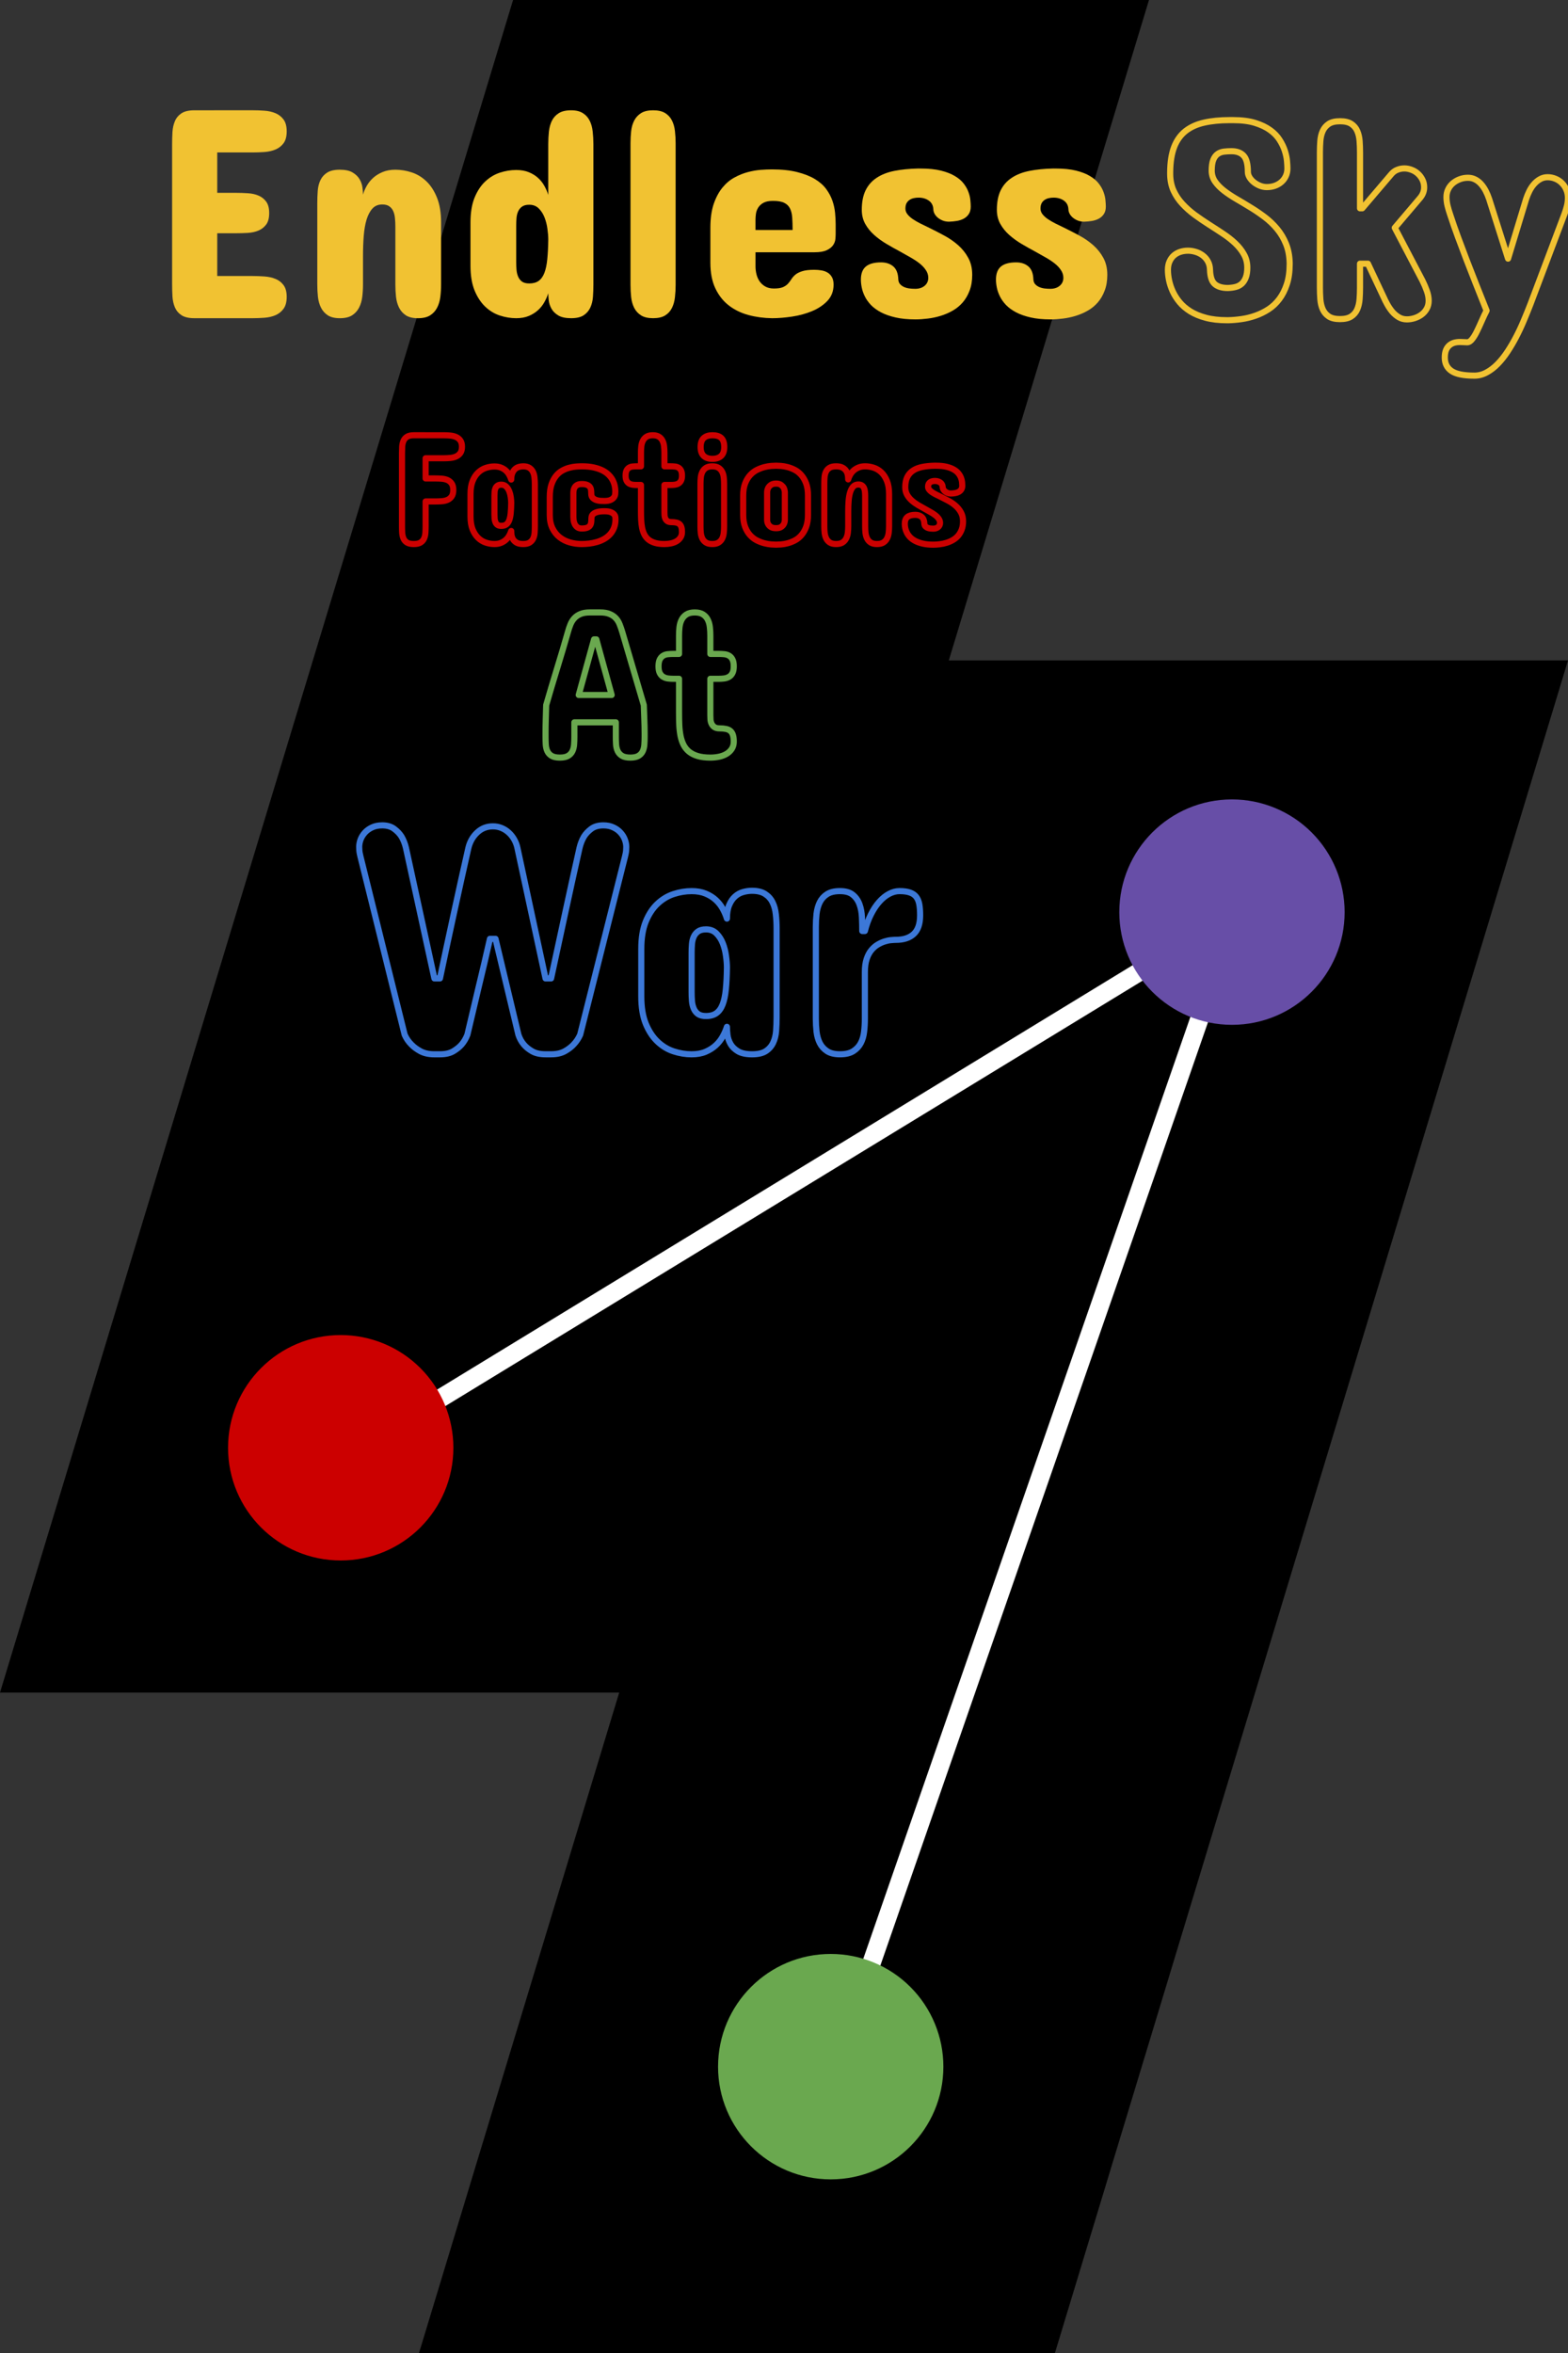 <svg version="1.1" viewBox="0.0 0.0 256.0 384.0" fill="none" stroke="none" stroke-linecap="square" stroke-miterlimit="10" xmlns:xlink="http://www.w3.org/1999/xlink" xmlns="http://www.w3.org/2000/svg"><rect x="0.0" y="0.0" width="256.0" height="384.0" fill="#333333" stroke="none"/><clipPath id="p.0"><path d="m0 0l256.0 0l0 384.0l-256.0 0l0 -384.0z" clip-rule="nonzero"/></clipPath><g clip-path="url(#p.0)"><path fill="#000000" fill-opacity="0.0" d="m0 0l256.0 0l0 384.0l-256.0 0z" fill-rule="evenodd"/><path fill="#000000" d="m0 276.22l83.767 -276.22l103.824 0l-83.767 276.22z" fill-rule="evenodd"/><path fill="#000000" d="m68.409 384.0l83.767 -276.22l103.824 0l-83.767 276.22z" fill-rule="evenodd"/><path fill="#000000" fill-opacity="0.0" d="m56.118 237.829l145.89 -88.976" fill-rule="evenodd"/><path stroke="#ffffff" stroke-width="3.0" stroke-linejoin="round" stroke-linecap="butt" d="m56.118 237.829l145.89 -88.976" fill-rule="evenodd"/><path fill="#cc0000" d="m37.234 236.27l0 0c0 -10.159 8.235 -18.394 18.394 -18.394l0 0c4.878 0 9.557 1.938 13.006 5.387c3.449 3.449 5.387 8.128 5.387 13.006l0 0c0 10.159 -8.235 18.394 -18.394 18.394l0 0c-10.159 0 -18.394 -8.235 -18.394 -18.394z" fill-rule="evenodd"/><path fill="#f1c232" d="m31.735 18c-0.905 0 -1.605 0.162 -2.1 0.485c-0.49 0.323 -0.848 0.749 -1.074 1.276c-0.226 0.522 -0.361 1.115 -0.404 1.777c-0.038 0.662 -0.057 1.341 -0.057 2.036l0 22.782c0 0.695 0.019 1.373 0.057 2.036c0.043 0.662 0.178 1.258 0.404 1.785c0.226 0.522 0.584 0.945 1.074 1.268c0.495 0.323 1.196 0.485 2.1 0.485l9.5 0c0.63 0 1.276 -0.024 1.939 -0.073c0.662 -0.048 1.26 -0.186 1.793 -0.412c0.533 -0.226 0.972 -0.574 1.317 -1.042c0.35 -0.469 0.525 -1.123 0.525 -1.963c0 -0.808 -0.17 -1.441 -0.509 -1.899c-0.339 -0.463 -0.776 -0.802 -1.309 -1.018c-0.533 -0.221 -1.131 -0.355 -1.793 -0.404c-0.662 -0.048 -1.317 -0.073 -1.963 -0.073l-5.768 0l0 -6.98l3.054 0c0.646 0 1.295 -0.019 1.947 -0.057c0.657 -0.043 1.239 -0.172 1.745 -0.388c0.512 -0.221 0.929 -0.549 1.252 -0.986c0.323 -0.436 0.485 -1.058 0.485 -1.866c0 -0.792 -0.162 -1.408 -0.485 -1.85c-0.323 -0.447 -0.741 -0.778 -1.252 -0.994c-0.506 -0.221 -1.088 -0.35 -1.745 -0.388c-0.652 -0.043 -1.301 -0.065 -1.947 -0.065l-3.054 0l0 -6.592l5.768 0c0.646 0 1.301 -0.024 1.963 -0.073c0.662 -0.048 1.26 -0.186 1.793 -0.412c0.533 -0.226 0.969 -0.568 1.309 -1.026c0.339 -0.463 0.509 -1.107 0.509 -1.931c0 -0.824 -0.17 -1.465 -0.509 -1.923c-0.339 -0.463 -0.776 -0.808 -1.309 -1.034c-0.533 -0.226 -1.131 -0.364 -1.793 -0.412c-0.662 -0.048 -1.317 -0.073 -1.963 -0.073z" fill-rule="evenodd"/><path fill="#f1c232" d="m55.486 27.695c-0.889 0 -1.581 0.159 -2.076 0.477c-0.49 0.312 -0.856 0.724 -1.099 1.236c-0.242 0.506 -0.388 1.088 -0.436 1.745c-0.048 0.652 -0.073 1.325 -0.073 2.02l0 13.233c0 0.695 0.035 1.373 0.105 2.036c0.075 0.662 0.242 1.252 0.501 1.769c0.259 0.517 0.63 0.934 1.115 1.252c0.485 0.312 1.139 0.469 1.963 0.469c0.84 0 1.505 -0.156 1.995 -0.469c0.495 -0.318 0.875 -0.735 1.139 -1.252c0.269 -0.517 0.444 -1.107 0.525 -1.769c0.081 -0.662 0.121 -1.341 0.121 -2.036l0 -4.605c0 -1.18 0.04 -2.281 0.121 -3.304c0.081 -1.029 0.237 -1.923 0.469 -2.682c0.237 -0.759 0.557 -1.357 0.961 -1.793c0.404 -0.436 0.937 -0.654 1.6 -0.654c0.485 0 0.867 0.102 1.147 0.307c0.285 0.199 0.501 0.466 0.646 0.8c0.145 0.329 0.237 0.711 0.275 1.147c0.043 0.436 0.065 0.881 0.065 1.333l0 9.452c0 0.695 0.035 1.373 0.105 2.036c0.075 0.662 0.242 1.252 0.501 1.769c0.259 0.517 0.63 0.934 1.115 1.252c0.485 0.312 1.139 0.469 1.963 0.469c0.84 0 1.505 -0.156 1.995 -0.469c0.495 -0.318 0.875 -0.735 1.139 -1.252c0.269 -0.517 0.444 -1.107 0.525 -1.769c0.081 -0.662 0.121 -1.341 0.121 -2.036l0 -10.082c0 -1.616 -0.224 -2.973 -0.671 -4.072c-0.442 -1.099 -1.018 -1.987 -1.729 -2.666c-0.711 -0.679 -1.511 -1.163 -2.399 -1.454c-0.889 -0.291 -1.777 -0.436 -2.666 -0.436c-0.792 0 -1.486 0.127 -2.084 0.38c-0.598 0.248 -1.112 0.566 -1.543 0.953c-0.425 0.388 -0.776 0.824 -1.05 1.309c-0.275 0.485 -0.477 0.961 -0.606 1.43c0 -0.339 -0.032 -0.743 -0.097 -1.212c-0.065 -0.469 -0.224 -0.913 -0.477 -1.333c-0.248 -0.42 -0.622 -0.778 -1.123 -1.074c-0.501 -0.302 -1.196 -0.452 -2.084 -0.452z" fill-rule="evenodd"/><path fill="#f1c232" d="m86.411 33.414c0.63 0 1.147 0.202 1.551 0.606c0.404 0.404 0.719 0.897 0.945 1.478c0.226 0.582 0.382 1.201 0.469 1.858c0.092 0.652 0.137 1.228 0.137 1.729c-0.016 1.244 -0.07 2.316 -0.162 3.215c-0.086 0.894 -0.242 1.637 -0.469 2.23c-0.226 0.587 -0.539 1.023 -0.937 1.309c-0.393 0.28 -0.905 0.42 -1.535 0.42c-0.501 0 -0.894 -0.1 -1.179 -0.299c-0.28 -0.205 -0.493 -0.477 -0.638 -0.816c-0.145 -0.339 -0.234 -0.719 -0.267 -1.139c-0.032 -0.42 -0.048 -0.848 -0.048 -1.285l0 -5.865c0 -0.42 0.016 -0.835 0.048 -1.244c0.032 -0.415 0.121 -0.784 0.267 -1.107c0.145 -0.323 0.358 -0.584 0.638 -0.784c0.285 -0.205 0.679 -0.307 1.179 -0.307zm6.834 -15.414c-0.856 0 -1.532 0.159 -2.028 0.477c-0.49 0.312 -0.862 0.724 -1.115 1.236c-0.248 0.506 -0.409 1.096 -0.485 1.769c-0.07 0.668 -0.105 1.349 -0.105 2.044l0 8.289c-0.145 -0.485 -0.353 -0.969 -0.622 -1.454c-0.264 -0.485 -0.606 -0.921 -1.026 -1.309c-0.42 -0.388 -0.926 -0.703 -1.519 -0.945c-0.587 -0.242 -1.276 -0.364 -2.068 -0.364c-0.889 0 -1.777 0.145 -2.666 0.436c-0.889 0.291 -1.688 0.773 -2.399 1.446c-0.711 0.668 -1.29 1.548 -1.737 2.642c-0.442 1.088 -0.662 2.44 -0.662 4.056l0 7.029c0 1.6 0.221 2.946 0.662 4.039c0.447 1.088 1.026 1.971 1.737 2.65c0.711 0.679 1.511 1.163 2.399 1.454c0.889 0.291 1.777 0.436 2.666 0.436c0.792 0 1.481 -0.124 2.068 -0.372c0.592 -0.253 1.099 -0.574 1.519 -0.961c0.42 -0.388 0.762 -0.824 1.026 -1.309c0.269 -0.485 0.477 -0.961 0.622 -1.43c0 0.323 0.027 0.719 0.081 1.188c0.059 0.469 0.21 0.918 0.452 1.349c0.242 0.425 0.614 0.789 1.115 1.091c0.501 0.296 1.196 0.444 2.084 0.444c0.872 0 1.551 -0.156 2.036 -0.469c0.485 -0.318 0.848 -0.735 1.091 -1.252c0.242 -0.517 0.388 -1.101 0.436 -1.753c0.048 -0.657 0.073 -1.325 0.073 -2.004l0 -22.928c0 -0.695 -0.038 -1.376 -0.113 -2.044c-0.07 -0.673 -0.232 -1.263 -0.485 -1.769c-0.248 -0.512 -0.614 -0.924 -1.099 -1.236c-0.485 -0.318 -1.131 -0.477 -1.939 -0.477z" fill-rule="evenodd"/><path fill="#f1c232" d="m106.624 18c-0.824 0 -1.478 0.153 -1.963 0.46c-0.485 0.307 -0.856 0.711 -1.115 1.212c-0.259 0.501 -0.425 1.074 -0.501 1.721c-0.07 0.646 -0.105 1.309 -0.105 1.987l0 23.121c0 0.679 0.035 1.346 0.105 2.004c0.075 0.652 0.242 1.233 0.501 1.745c0.259 0.506 0.63 0.913 1.115 1.22c0.485 0.307 1.139 0.46 1.963 0.46c0.84 0 1.503 -0.153 1.987 -0.46c0.485 -0.307 0.851 -0.714 1.099 -1.22c0.253 -0.512 0.415 -1.093 0.485 -1.745c0.075 -0.657 0.113 -1.325 0.113 -2.004l0 -23.121c0 -0.679 -0.038 -1.341 -0.113 -1.987c-0.07 -0.646 -0.232 -1.22 -0.485 -1.721c-0.248 -0.501 -0.614 -0.905 -1.099 -1.212c-0.485 -0.307 -1.147 -0.46 -1.987 -0.46z" fill-rule="evenodd"/><path fill="#f1c232" d="m126.206 32.784c0.792 0 1.4 0.105 1.826 0.315c0.431 0.21 0.746 0.517 0.945 0.921c0.205 0.404 0.326 0.902 0.364 1.495c0.043 0.587 0.065 1.26 0.065 2.02l-6.059 0l0 -1.697c0 -0.275 0.024 -0.59 0.073 -0.945c0.048 -0.355 0.17 -0.689 0.364 -1.002c0.194 -0.318 0.479 -0.582 0.856 -0.792c0.382 -0.21 0.905 -0.315 1.567 -0.315zm-0.242 -5.138c-0.485 0 -1.064 0.024 -1.737 0.073c-0.668 0.048 -1.373 0.17 -2.117 0.364c-0.743 0.194 -1.478 0.49 -2.205 0.889c-0.727 0.393 -1.381 0.945 -1.963 1.656c-0.582 0.711 -1.056 1.6 -1.422 2.666c-0.361 1.066 -0.541 2.367 -0.541 3.902l0 5.671c0 1.664 0.275 3.07 0.824 4.217c0.549 1.147 1.287 2.076 2.214 2.787c0.932 0.711 2.003 1.228 3.215 1.551c1.212 0.323 2.488 0.493 3.829 0.509c1.018 0 2.111 -0.089 3.28 -0.267c1.174 -0.178 2.262 -0.477 3.264 -0.897c1.002 -0.42 1.834 -0.98 2.496 -1.68c0.662 -0.706 0.994 -1.583 0.994 -2.634c0 -0.501 -0.089 -0.908 -0.267 -1.22c-0.178 -0.318 -0.412 -0.566 -0.703 -0.743c-0.291 -0.178 -0.627 -0.299 -1.01 -0.364c-0.377 -0.065 -0.767 -0.097 -1.171 -0.097c-0.84 0 -1.5 0.078 -1.979 0.234c-0.474 0.151 -0.846 0.339 -1.115 0.566c-0.264 0.226 -0.477 0.469 -0.638 0.727c-0.162 0.259 -0.345 0.501 -0.549 0.727c-0.199 0.226 -0.474 0.417 -0.824 0.574c-0.345 0.151 -0.84 0.226 -1.486 0.226c-0.565 0 -1.042 -0.113 -1.43 -0.339c-0.388 -0.226 -0.7 -0.517 -0.937 -0.873c-0.232 -0.355 -0.396 -0.743 -0.493 -1.163c-0.097 -0.42 -0.145 -0.824 -0.145 -1.212l0 -2.327l9.646 0c0.856 0 1.519 -0.113 1.987 -0.339c0.469 -0.226 0.811 -0.495 1.026 -0.808c0.221 -0.318 0.347 -0.649 0.38 -0.994c0.032 -0.35 0.048 -0.654 0.048 -0.913l0 -1.503c0 -0.582 -0.032 -1.206 -0.097 -1.874c-0.065 -0.673 -0.21 -1.336 -0.436 -1.987c-0.226 -0.657 -0.566 -1.293 -1.018 -1.907c-0.452 -0.614 -1.066 -1.155 -1.842 -1.624c-0.776 -0.469 -1.742 -0.848 -2.9 -1.139c-1.153 -0.291 -2.545 -0.436 -4.177 -0.436z" fill-rule="evenodd"/><path fill="#f1c232" d="m149.909 27.501c-1.454 0.032 -2.752 0.162 -3.894 0.388c-1.136 0.226 -2.1 0.603 -2.892 1.131c-0.792 0.522 -1.395 1.209 -1.81 2.06c-0.409 0.846 -0.614 1.899 -0.614 3.159c0 0.856 0.186 1.621 0.557 2.294c0.372 0.668 0.856 1.268 1.454 1.802c0.598 0.533 1.263 1.018 1.995 1.454c0.738 0.436 1.47 0.848 2.197 1.236c0.582 0.323 1.15 0.644 1.705 0.961c0.56 0.312 1.058 0.638 1.495 0.978c0.436 0.339 0.786 0.708 1.05 1.107c0.269 0.393 0.404 0.816 0.404 1.268c0 0.533 -0.199 0.967 -0.598 1.301c-0.393 0.329 -0.905 0.493 -1.535 0.493c-0.307 0 -0.622 -0.019 -0.945 -0.057c-0.323 -0.043 -0.619 -0.124 -0.889 -0.242c-0.264 -0.124 -0.482 -0.283 -0.654 -0.477c-0.167 -0.194 -0.259 -0.452 -0.275 -0.776c-0.032 -0.969 -0.307 -1.672 -0.824 -2.109c-0.517 -0.436 -1.179 -0.654 -1.987 -0.654c-1.115 0 -1.944 0.226 -2.488 0.679c-0.539 0.452 -0.808 1.163 -0.808 2.133c0 0.404 0.048 0.846 0.145 1.325c0.097 0.474 0.267 0.953 0.509 1.438c0.242 0.485 0.576 0.951 1.002 1.398c0.431 0.442 0.978 0.837 1.64 1.188c0.662 0.345 1.454 0.622 2.375 0.832c0.921 0.21 2.003 0.315 3.248 0.315c0.63 0 1.301 -0.046 2.012 -0.137c0.711 -0.086 1.408 -0.234 2.092 -0.444c0.689 -0.21 1.344 -0.493 1.963 -0.848c0.625 -0.355 1.171 -0.802 1.64 -1.341c0.469 -0.544 0.843 -1.188 1.123 -1.931c0.285 -0.743 0.428 -1.6 0.428 -2.569c0 -1.066 -0.215 -1.99 -0.646 -2.771c-0.425 -0.786 -0.978 -1.478 -1.656 -2.076c-0.679 -0.598 -1.43 -1.118 -2.254 -1.559c-0.824 -0.447 -1.632 -0.864 -2.424 -1.252c-0.517 -0.242 -1.015 -0.485 -1.495 -0.727c-0.474 -0.242 -0.894 -0.487 -1.26 -0.735c-0.361 -0.253 -0.646 -0.517 -0.856 -0.792c-0.21 -0.275 -0.315 -0.574 -0.315 -0.897c0 -0.355 0.059 -0.646 0.178 -0.873c0.124 -0.226 0.285 -0.407 0.485 -0.541c0.205 -0.14 0.431 -0.237 0.679 -0.291c0.253 -0.059 0.517 -0.089 0.792 -0.089c0.662 0 1.223 0.162 1.68 0.485c0.463 0.323 0.711 0.792 0.743 1.406c0 0.226 0.059 0.46 0.178 0.703c0.124 0.242 0.299 0.46 0.525 0.654c0.226 0.194 0.495 0.355 0.808 0.485c0.318 0.129 0.671 0.194 1.058 0.194c0.452 -0.016 0.889 -0.059 1.309 -0.129c0.42 -0.075 0.794 -0.205 1.123 -0.388c0.334 -0.189 0.601 -0.439 0.8 -0.751c0.205 -0.318 0.307 -0.719 0.307 -1.204c0 -0.291 -0.022 -0.646 -0.065 -1.066c-0.038 -0.42 -0.143 -0.859 -0.315 -1.317c-0.167 -0.463 -0.425 -0.921 -0.776 -1.373c-0.345 -0.452 -0.821 -0.859 -1.43 -1.22c-0.603 -0.366 -1.363 -0.662 -2.278 -0.889c-0.91 -0.226 -2.02 -0.339 -3.328 -0.339z" fill-rule="evenodd"/><path fill="#f1c232" d="m171.963 27.501c-1.454 0.032 -2.752 0.162 -3.894 0.388c-1.136 0.226 -2.1 0.603 -2.892 1.131c-0.792 0.522 -1.395 1.209 -1.81 2.06c-0.409 0.846 -0.614 1.899 -0.614 3.159c0 0.856 0.186 1.621 0.557 2.294c0.372 0.668 0.856 1.268 1.454 1.802c0.598 0.533 1.263 1.018 1.995 1.454c0.738 0.436 1.47 0.848 2.197 1.236c0.582 0.323 1.15 0.644 1.705 0.961c0.56 0.312 1.058 0.638 1.495 0.978c0.436 0.339 0.786 0.708 1.05 1.107c0.269 0.393 0.404 0.816 0.404 1.268c0 0.533 -0.199 0.967 -0.598 1.301c-0.393 0.329 -0.905 0.493 -1.535 0.493c-0.307 0 -0.622 -0.019 -0.945 -0.057c-0.323 -0.043 -0.619 -0.124 -0.889 -0.242c-0.264 -0.124 -0.482 -0.283 -0.654 -0.477c-0.167 -0.194 -0.259 -0.452 -0.275 -0.776c-0.032 -0.969 -0.307 -1.672 -0.824 -2.109c-0.517 -0.436 -1.179 -0.654 -1.987 -0.654c-1.115 0 -1.944 0.226 -2.488 0.679c-0.539 0.452 -0.808 1.163 -0.808 2.133c0 0.404 0.048 0.846 0.145 1.325c0.097 0.474 0.267 0.953 0.509 1.438c0.242 0.485 0.576 0.951 1.002 1.398c0.431 0.442 0.978 0.837 1.64 1.188c0.662 0.345 1.454 0.622 2.375 0.832c0.921 0.21 2.003 0.315 3.248 0.315c0.63 0 1.301 -0.046 2.012 -0.137c0.711 -0.086 1.408 -0.234 2.092 -0.444c0.689 -0.21 1.344 -0.493 1.963 -0.848c0.625 -0.355 1.171 -0.802 1.64 -1.341c0.469 -0.544 0.843 -1.188 1.123 -1.931c0.285 -0.743 0.428 -1.6 0.428 -2.569c0 -1.066 -0.215 -1.99 -0.646 -2.771c-0.425 -0.786 -0.978 -1.478 -1.656 -2.076c-0.679 -0.598 -1.43 -1.118 -2.254 -1.559c-0.824 -0.447 -1.632 -0.864 -2.424 -1.252c-0.517 -0.242 -1.015 -0.485 -1.495 -0.727c-0.474 -0.242 -0.894 -0.487 -1.26 -0.735c-0.361 -0.253 -0.646 -0.517 -0.856 -0.792c-0.21 -0.275 -0.315 -0.574 -0.315 -0.897c0 -0.355 0.059 -0.646 0.178 -0.873c0.124 -0.226 0.285 -0.407 0.485 -0.541c0.205 -0.14 0.431 -0.237 0.679 -0.291c0.253 -0.059 0.517 -0.089 0.792 -0.089c0.662 0 1.223 0.162 1.68 0.485c0.463 0.323 0.711 0.792 0.743 1.406c0 0.226 0.059 0.46 0.178 0.703c0.124 0.242 0.299 0.46 0.525 0.654c0.226 0.194 0.495 0.355 0.808 0.485c0.318 0.129 0.671 0.194 1.058 0.194c0.452 -0.016 0.889 -0.059 1.309 -0.129c0.42 -0.075 0.794 -0.205 1.123 -0.388c0.334 -0.189 0.6 -0.439 0.8 -0.751c0.205 -0.318 0.307 -0.719 0.307 -1.204c0 -0.291 -0.022 -0.646 -0.065 -1.066c-0.038 -0.42 -0.143 -0.859 -0.315 -1.317c-0.167 -0.463 -0.425 -0.921 -0.776 -1.373c-0.345 -0.452 -0.821 -0.859 -1.43 -1.22c-0.603 -0.366 -1.363 -0.662 -2.278 -0.889c-0.91 -0.226 -2.02 -0.339 -3.328 -0.339z" fill-rule="evenodd"/><path fill="#000000" fill-opacity="0.0" d="m200.733 19.603c-1.553 0 -2.929 0.136 -4.128 0.407c-1.199 0.267 -2.211 0.723 -3.037 1.368c-0.82 0.646 -1.443 1.514 -1.868 2.606c-0.42 1.092 -0.638 2.46 -0.653 4.105l0 0.369c0.015 0.999 0.202 1.891 0.561 2.675c0.364 0.784 0.846 1.499 1.445 2.145c0.6 0.646 1.271 1.243 2.014 1.791c0.748 0.543 1.514 1.066 2.299 1.568c0.784 0.497 1.553 0.997 2.306 1.499c0.753 0.497 1.422 1.022 2.006 1.576c0.584 0.554 1.056 1.153 1.415 1.799c0.364 0.646 0.546 1.368 0.546 2.168c0 0.646 -0.082 1.181 -0.246 1.607c-0.159 0.42 -0.377 0.759 -0.653 1.015c-0.277 0.251 -0.612 0.428 -1.007 0.53c-0.389 0.097 -0.815 0.154 -1.276 0.169c-0.923 0 -1.63 -0.21 -2.122 -0.63c-0.492 -0.425 -0.753 -1.215 -0.784 -2.368c-0.015 -0.523 -0.136 -0.979 -0.361 -1.368c-0.22 -0.395 -0.505 -0.718 -0.853 -0.969c-0.343 -0.256 -0.728 -0.446 -1.153 -0.569c-0.42 -0.123 -0.83 -0.185 -1.23 -0.185c-0.431 0 -0.843 0.062 -1.238 0.185c-0.39 0.123 -0.735 0.313 -1.038 0.569c-0.297 0.251 -0.538 0.577 -0.723 0.976c-0.185 0.4 -0.277 0.869 -0.277 1.407c0 0.523 0.062 1.084 0.185 1.684c0.123 0.6 0.323 1.204 0.6 1.814c0.277 0.605 0.648 1.192 1.115 1.76c0.472 0.569 1.061 1.074 1.768 1.514c0.707 0.436 1.553 0.784 2.537 1.046c0.984 0.261 2.129 0.392 3.436 0.392l0.231 0c0.677 -0.015 1.394 -0.077 2.153 -0.185c0.764 -0.108 1.517 -0.292 2.26 -0.554c0.748 -0.261 1.461 -0.61 2.137 -1.046c0.677 -0.441 1.268 -0.999 1.776 -1.676c0.507 -0.677 0.915 -1.484 1.222 -2.422c0.308 -0.938 0.461 -2.037 0.461 -3.298l0 -0.185c-0.031 -1.153 -0.231 -2.183 -0.6 -3.09c-0.369 -0.907 -0.853 -1.722 -1.453 -2.445c-0.6 -0.723 -1.276 -1.368 -2.03 -1.937c-0.753 -0.569 -1.527 -1.094 -2.322 -1.576c-0.789 -0.487 -1.561 -0.948 -2.314 -1.384c-0.753 -0.441 -1.427 -0.892 -2.022 -1.353c-0.589 -0.461 -1.066 -0.948 -1.43 -1.461c-0.359 -0.518 -0.546 -1.099 -0.561 -1.745c0 -0.784 0.087 -1.391 0.261 -1.822c0.179 -0.431 0.418 -0.748 0.715 -0.953c0.302 -0.21 0.648 -0.338 1.038 -0.384c0.395 -0.046 0.8 -0.069 1.215 -0.069c0.876 0 1.54 0.246 1.991 0.738c0.456 0.492 0.684 1.368 0.684 2.629c0 0.308 0.092 0.612 0.277 0.915c0.185 0.297 0.423 0.561 0.715 0.792c0.292 0.231 0.623 0.42 0.992 0.569c0.369 0.144 0.738 0.215 1.107 0.215c0.477 0 0.917 -0.072 1.322 -0.215c0.41 -0.149 0.764 -0.354 1.061 -0.615c0.302 -0.261 0.541 -0.579 0.715 -0.953c0.179 -0.379 0.269 -0.8 0.269 -1.261c0 -0.308 -0.023 -0.715 -0.069 -1.222c-0.046 -0.507 -0.161 -1.053 -0.346 -1.637c-0.185 -0.584 -0.466 -1.176 -0.846 -1.776c-0.374 -0.6 -0.889 -1.138 -1.545 -1.614c-0.651 -0.477 -1.468 -0.869 -2.452 -1.176c-0.984 -0.308 -2.183 -0.461 -3.598 -0.461z" fill-rule="evenodd"/><path fill="#000000" fill-opacity="0.0" d="m218.768 19.788c-0.784 0 -1.397 0.146 -1.837 0.438c-0.436 0.292 -0.761 0.677 -0.976 1.153c-0.215 0.477 -0.346 1.022 -0.392 1.637c-0.046 0.615 -0.069 1.245 -0.069 1.891l0 22.002c0 0.646 0.023 1.281 0.069 1.907c0.046 0.62 0.177 1.174 0.392 1.661c0.215 0.482 0.541 0.869 0.976 1.161c0.441 0.292 1.053 0.438 1.837 0.438c0.8 0 1.417 -0.146 1.853 -0.438c0.441 -0.292 0.764 -0.679 0.969 -1.161c0.21 -0.487 0.338 -1.04 0.384 -1.661c0.046 -0.625 0.069 -1.261 0.069 -1.907l0 -3.875l1.292 0l2.583 5.489c0.154 0.354 0.346 0.738 0.577 1.153c0.231 0.415 0.495 0.805 0.792 1.169c0.302 0.359 0.653 0.661 1.053 0.907c0.4 0.246 0.853 0.369 1.361 0.369c0.4 0 0.81 -0.064 1.23 -0.192c0.425 -0.133 0.81 -0.325 1.153 -0.577c0.348 -0.256 0.63 -0.577 0.846 -0.961c0.215 -0.384 0.323 -0.823 0.323 -1.315c0 -0.507 -0.1 -1.04 -0.3 -1.599c-0.2 -0.564 -0.438 -1.122 -0.715 -1.676l-4.52 -8.626l4.151 -4.889c0.43 -0.523 0.646 -1.092 0.646 -1.707c0 -0.477 -0.097 -0.902 -0.292 -1.276c-0.19 -0.379 -0.436 -0.702 -0.738 -0.969c-0.297 -0.272 -0.643 -0.479 -1.038 -0.623c-0.39 -0.149 -0.776 -0.223 -1.161 -0.223c-0.4 0 -0.784 0.074 -1.153 0.223c-0.369 0.144 -0.692 0.377 -0.969 0.7l-4.751 5.581l-0.369 0l0 -9.087c0 -0.646 -0.023 -1.276 -0.069 -1.891c-0.046 -0.615 -0.174 -1.161 -0.384 -1.637c-0.205 -0.477 -0.528 -0.861 -0.969 -1.153c-0.436 -0.292 -1.053 -0.438 -1.853 -0.438z" fill-rule="evenodd"/><path fill="#000000" fill-opacity="0.0" d="m252.67 28.921c-0.446 0 -0.853 0.105 -1.222 0.315c-0.369 0.205 -0.7 0.474 -0.992 0.807c-0.292 0.328 -0.546 0.707 -0.761 1.138c-0.215 0.431 -0.392 0.861 -0.53 1.292l-2.952 9.733l-3.09 -9.733c-0.154 -0.461 -0.338 -0.899 -0.554 -1.315c-0.215 -0.415 -0.466 -0.784 -0.753 -1.107c-0.282 -0.323 -0.605 -0.577 -0.969 -0.761c-0.359 -0.185 -0.753 -0.277 -1.184 -0.277c-0.477 0 -0.928 0.082 -1.353 0.246c-0.42 0.159 -0.792 0.377 -1.115 0.653c-0.323 0.277 -0.577 0.607 -0.761 0.992c-0.185 0.384 -0.277 0.8 -0.277 1.245c0 0.461 0.056 0.93 0.169 1.407c0.118 0.477 0.261 0.961 0.431 1.453c0.384 1.184 0.81 2.406 1.276 3.667c0.471 1.261 0.948 2.527 1.43 3.798c0.487 1.266 0.976 2.519 1.468 3.759c0.492 1.235 0.961 2.414 1.407 3.536l0.369 0.923c-0.261 0.507 -0.523 1.061 -0.784 1.661c-0.261 0.6 -0.52 1.161 -0.776 1.684c-0.251 0.523 -0.512 0.956 -0.784 1.299c-0.267 0.349 -0.546 0.523 -0.838 0.523c-0.138 0 -0.308 -0.008 -0.507 -0.023c-0.2 -0.015 -0.415 -0.023 -0.646 -0.023c-0.338 0 -0.659 0.041 -0.961 0.123c-0.297 0.087 -0.561 0.231 -0.792 0.431c-0.231 0.2 -0.413 0.461 -0.546 0.784c-0.128 0.323 -0.192 0.723 -0.192 1.199c0 0.969 0.369 1.702 1.107 2.199c0.738 0.502 1.983 0.753 3.736 0.753c0.692 0 1.356 -0.174 1.991 -0.523c0.641 -0.343 1.245 -0.807 1.814 -1.391c0.569 -0.584 1.107 -1.261 1.614 -2.03c0.507 -0.769 0.984 -1.584 1.43 -2.445c0.446 -0.861 0.856 -1.743 1.23 -2.645c0.379 -0.897 0.73 -1.76 1.053 -2.591l5.535 -14.668c0.169 -0.446 0.31 -0.894 0.423 -1.345c0.118 -0.456 0.177 -0.915 0.177 -1.376c0 -0.477 -0.09 -0.923 -0.269 -1.338c-0.174 -0.415 -0.413 -0.771 -0.715 -1.069c-0.297 -0.302 -0.651 -0.538 -1.061 -0.707c-0.405 -0.169 -0.83 -0.254 -1.276 -0.254z" fill-rule="evenodd"/><path stroke="#f1c232" stroke-width="1.0" stroke-linejoin="round" stroke-linecap="butt" d="m200.733 19.603c-1.553 0 -2.929 0.136 -4.128 0.407c-1.199 0.267 -2.211 0.723 -3.037 1.368c-0.82 0.646 -1.443 1.514 -1.868 2.606c-0.42 1.092 -0.638 2.46 -0.653 4.105l0 0.369c0.015 0.999 0.202 1.891 0.561 2.675c0.364 0.784 0.846 1.499 1.445 2.145c0.6 0.646 1.271 1.243 2.014 1.791c0.748 0.543 1.514 1.066 2.299 1.568c0.784 0.497 1.553 0.997 2.306 1.499c0.753 0.497 1.422 1.022 2.006 1.576c0.584 0.554 1.056 1.153 1.415 1.799c0.364 0.646 0.546 1.368 0.546 2.168c0 0.646 -0.082 1.181 -0.246 1.607c-0.159 0.42 -0.377 0.759 -0.653 1.015c-0.277 0.251 -0.612 0.428 -1.007 0.53c-0.389 0.097 -0.815 0.154 -1.276 0.169c-0.923 0 -1.63 -0.21 -2.122 -0.63c-0.492 -0.425 -0.753 -1.215 -0.784 -2.368c-0.015 -0.523 -0.136 -0.979 -0.361 -1.368c-0.22 -0.395 -0.505 -0.718 -0.853 -0.969c-0.343 -0.256 -0.728 -0.446 -1.153 -0.569c-0.42 -0.123 -0.83 -0.185 -1.23 -0.185c-0.431 0 -0.843 0.062 -1.238 0.185c-0.39 0.123 -0.735 0.313 -1.038 0.569c-0.297 0.251 -0.538 0.577 -0.723 0.976c-0.185 0.4 -0.277 0.869 -0.277 1.407c0 0.523 0.062 1.084 0.185 1.684c0.123 0.6 0.323 1.204 0.6 1.814c0.277 0.605 0.648 1.192 1.115 1.76c0.472 0.569 1.061 1.074 1.768 1.514c0.707 0.436 1.553 0.784 2.537 1.046c0.984 0.261 2.129 0.392 3.436 0.392l0.231 0c0.677 -0.015 1.394 -0.077 2.153 -0.185c0.764 -0.108 1.517 -0.292 2.26 -0.554c0.748 -0.261 1.461 -0.61 2.137 -1.046c0.677 -0.441 1.268 -0.999 1.776 -1.676c0.507 -0.677 0.915 -1.484 1.222 -2.422c0.308 -0.938 0.461 -2.037 0.461 -3.298l0 -0.185c-0.031 -1.153 -0.231 -2.183 -0.6 -3.09c-0.369 -0.907 -0.853 -1.722 -1.453 -2.445c-0.6 -0.723 -1.276 -1.368 -2.03 -1.937c-0.753 -0.569 -1.527 -1.094 -2.322 -1.576c-0.789 -0.487 -1.561 -0.948 -2.314 -1.384c-0.753 -0.441 -1.427 -0.892 -2.022 -1.353c-0.589 -0.461 -1.066 -0.948 -1.43 -1.461c-0.359 -0.518 -0.546 -1.099 -0.561 -1.745c0 -0.784 0.087 -1.391 0.261 -1.822c0.179 -0.431 0.418 -0.748 0.715 -0.953c0.302 -0.21 0.648 -0.338 1.038 -0.384c0.395 -0.046 0.8 -0.069 1.215 -0.069c0.876 0 1.54 0.246 1.991 0.738c0.456 0.492 0.684 1.368 0.684 2.629c0 0.308 0.092 0.612 0.277 0.915c0.185 0.297 0.423 0.561 0.715 0.792c0.292 0.231 0.623 0.42 0.992 0.569c0.369 0.144 0.738 0.215 1.107 0.215c0.477 0 0.917 -0.072 1.322 -0.215c0.41 -0.149 0.764 -0.354 1.061 -0.615c0.302 -0.261 0.541 -0.579 0.715 -0.953c0.179 -0.379 0.269 -0.8 0.269 -1.261c0 -0.308 -0.023 -0.715 -0.069 -1.222c-0.046 -0.507 -0.161 -1.053 -0.346 -1.637c-0.185 -0.584 -0.466 -1.176 -0.846 -1.776c-0.374 -0.6 -0.889 -1.138 -1.545 -1.614c-0.651 -0.477 -1.468 -0.869 -2.452 -1.176c-0.984 -0.308 -2.183 -0.461 -3.598 -0.461z" fill-rule="evenodd"/><path stroke="#f1c232" stroke-width="1.0" stroke-linejoin="round" stroke-linecap="butt" d="m218.768 19.788c-0.784 0 -1.397 0.146 -1.837 0.438c-0.436 0.292 -0.761 0.677 -0.976 1.153c-0.215 0.477 -0.346 1.022 -0.392 1.637c-0.046 0.615 -0.069 1.245 -0.069 1.891l0 22.002c0 0.646 0.023 1.281 0.069 1.907c0.046 0.62 0.177 1.174 0.392 1.661c0.215 0.482 0.541 0.869 0.976 1.161c0.441 0.292 1.053 0.438 1.837 0.438c0.8 0 1.417 -0.146 1.853 -0.438c0.441 -0.292 0.764 -0.679 0.969 -1.161c0.21 -0.487 0.338 -1.04 0.384 -1.661c0.046 -0.625 0.069 -1.261 0.069 -1.907l0 -3.875l1.292 0l2.583 5.489c0.154 0.354 0.346 0.738 0.577 1.153c0.231 0.415 0.495 0.805 0.792 1.169c0.302 0.359 0.653 0.661 1.053 0.907c0.4 0.246 0.853 0.369 1.361 0.369c0.4 0 0.81 -0.064 1.23 -0.192c0.425 -0.133 0.81 -0.325 1.153 -0.577c0.348 -0.256 0.63 -0.577 0.846 -0.961c0.215 -0.384 0.323 -0.823 0.323 -1.315c0 -0.507 -0.1 -1.04 -0.3 -1.599c-0.2 -0.564 -0.438 -1.122 -0.715 -1.676l-4.52 -8.626l4.151 -4.889c0.43 -0.523 0.646 -1.092 0.646 -1.707c0 -0.477 -0.097 -0.902 -0.292 -1.276c-0.19 -0.379 -0.436 -0.702 -0.738 -0.969c-0.297 -0.272 -0.643 -0.479 -1.038 -0.623c-0.39 -0.149 -0.776 -0.223 -1.161 -0.223c-0.4 0 -0.784 0.074 -1.153 0.223c-0.369 0.144 -0.692 0.377 -0.969 0.7l-4.751 5.581l-0.369 0l0 -9.087c0 -0.646 -0.023 -1.276 -0.069 -1.891c-0.046 -0.615 -0.174 -1.161 -0.384 -1.637c-0.205 -0.477 -0.528 -0.861 -0.969 -1.153c-0.436 -0.292 -1.053 -0.438 -1.853 -0.438z" fill-rule="evenodd"/><path stroke="#f1c232" stroke-width="1.0" stroke-linejoin="round" stroke-linecap="butt" d="m252.67 28.921c-0.446 0 -0.853 0.105 -1.222 0.315c-0.369 0.205 -0.7 0.474 -0.992 0.807c-0.292 0.328 -0.546 0.707 -0.761 1.138c-0.215 0.431 -0.392 0.861 -0.53 1.292l-2.952 9.733l-3.09 -9.733c-0.154 -0.461 -0.338 -0.899 -0.554 -1.315c-0.215 -0.415 -0.466 -0.784 -0.753 -1.107c-0.282 -0.323 -0.605 -0.577 -0.969 -0.761c-0.359 -0.185 -0.753 -0.277 -1.184 -0.277c-0.477 0 -0.928 0.082 -1.353 0.246c-0.42 0.159 -0.792 0.377 -1.115 0.653c-0.323 0.277 -0.577 0.607 -0.761 0.992c-0.185 0.384 -0.277 0.8 -0.277 1.245c0 0.461 0.056 0.93 0.169 1.407c0.118 0.477 0.261 0.961 0.431 1.453c0.384 1.184 0.81 2.406 1.276 3.667c0.471 1.261 0.948 2.527 1.43 3.798c0.487 1.266 0.976 2.519 1.468 3.759c0.492 1.235 0.961 2.414 1.407 3.536l0.369 0.923c-0.261 0.507 -0.523 1.061 -0.784 1.661c-0.261 0.6 -0.52 1.161 -0.776 1.684c-0.251 0.523 -0.512 0.956 -0.784 1.299c-0.267 0.349 -0.546 0.523 -0.838 0.523c-0.138 0 -0.308 -0.008 -0.507 -0.023c-0.2 -0.015 -0.415 -0.023 -0.646 -0.023c-0.338 0 -0.659 0.041 -0.961 0.123c-0.297 0.087 -0.561 0.231 -0.792 0.431c-0.231 0.2 -0.413 0.461 -0.546 0.784c-0.128 0.323 -0.192 0.723 -0.192 1.199c0 0.969 0.369 1.702 1.107 2.199c0.738 0.502 1.983 0.753 3.736 0.753c0.692 0 1.356 -0.174 1.991 -0.523c0.641 -0.343 1.245 -0.807 1.814 -1.391c0.569 -0.584 1.107 -1.261 1.614 -2.03c0.507 -0.769 0.984 -1.584 1.43 -2.445c0.446 -0.861 0.856 -1.743 1.23 -2.645c0.379 -0.897 0.73 -1.76 1.053 -2.591l5.535 -14.668c0.169 -0.446 0.31 -0.894 0.423 -1.345c0.118 -0.456 0.177 -0.915 0.177 -1.376c0 -0.477 -0.09 -0.923 -0.269 -1.338c-0.174 -0.415 -0.413 -0.771 -0.715 -1.069c-0.297 -0.302 -0.651 -0.538 -1.061 -0.707c-0.405 -0.169 -0.83 -0.254 -1.276 -0.254z" fill-rule="evenodd"/><path fill="#000000" fill-opacity="0.0" d="m136.283 337.638l65.323 -188" fill-rule="evenodd"/><path stroke="#ffffff" stroke-width="3.0" stroke-linejoin="round" stroke-linecap="butt" d="m136.283 337.638l65.323 -188" fill-rule="evenodd"/><path fill="#6aa84f" d="m117.234 337.27l0 0c0 -10.159 8.235 -18.394 18.394 -18.394l0 0c4.878 0 9.557 1.938 13.006 5.387c3.449 3.449 5.387 8.128 5.387 13.006l0 0c0 10.159 -8.235 18.394 -18.394 18.394l0 0c-10.159 0 -18.394 -8.235 -18.394 -18.394z" fill-rule="evenodd"/><path fill="#674ea7" d="m182.745 148.856l0 0c0 -10.159 8.235 -18.394 18.394 -18.394l0 0c4.878 0 9.557 1.938 13.006 5.387c3.449 3.449 5.387 8.128 5.387 13.006l0 0c0 10.159 -8.235 18.394 -18.394 18.394l0 0c-10.159 0 -18.394 -8.235 -18.394 -18.394z" fill-rule="evenodd"/><path fill="#000000" fill-opacity="0.0" d="m67.56 71.029c-0.482 0 -0.854 0.085 -1.116 0.254c-0.262 0.169 -0.452 0.392 -0.571 0.668c-0.118 0.273 -0.189 0.583 -0.211 0.93c-0.02 0.347 -0.03 0.702 -0.03 1.065l0 11.922c0 0.372 0.01 0.731 0.03 1.078c0.023 0.347 0.093 0.658 0.211 0.934c0.118 0.273 0.309 0.493 0.571 0.66c0.262 0.163 0.634 0.245 1.116 0.245c0.474 0 0.841 -0.082 1.103 -0.245c0.262 -0.166 0.454 -0.386 0.575 -0.66c0.124 -0.276 0.196 -0.588 0.216 -0.934c0.023 -0.347 0.034 -0.706 0.034 -1.078l0 -4.033l1.598 0c0.338 0 0.681 -0.013 1.027 -0.038c0.347 -0.025 0.66 -0.097 0.939 -0.216c0.279 -0.118 0.507 -0.304 0.685 -0.558c0.178 -0.254 0.266 -0.609 0.266 -1.065c0 -0.457 -0.092 -0.812 -0.275 -1.065c-0.18 -0.254 -0.41 -0.44 -0.689 -0.558c-0.279 -0.118 -0.592 -0.19 -0.939 -0.216c-0.347 -0.025 -0.685 -0.038 -1.015 -0.038l-1.598 0l0 -3.297l3.019 0c0.338 0 0.681 -0.017 1.027 -0.051c0.347 -0.034 0.66 -0.114 0.939 -0.241c0.279 -0.127 0.507 -0.314 0.685 -0.562c0.178 -0.251 0.266 -0.592 0.266 -1.023c0 -0.431 -0.089 -0.771 -0.266 -1.019c-0.178 -0.251 -0.406 -0.44 -0.685 -0.566c-0.279 -0.127 -0.592 -0.207 -0.939 -0.241c-0.347 -0.034 -0.689 -0.051 -1.027 -0.051z" fill-rule="evenodd"/><path fill="#000000" fill-opacity="0.0" d="m81.842 79.095c0.33 0 0.6 0.106 0.812 0.317c0.211 0.211 0.376 0.469 0.495 0.774c0.118 0.304 0.2 0.628 0.245 0.972c0.048 0.341 0.072 0.643 0.072 0.905c-0.008 0.651 -0.037 1.212 -0.085 1.683c-0.045 0.468 -0.127 0.857 -0.245 1.167c-0.118 0.307 -0.282 0.535 -0.49 0.685c-0.206 0.147 -0.474 0.22 -0.803 0.22c-0.262 0 -0.468 -0.052 -0.617 -0.156c-0.147 -0.107 -0.258 -0.249 -0.334 -0.427c-0.076 -0.178 -0.123 -0.376 -0.14 -0.596c-0.017 -0.22 -0.025 -0.444 -0.025 -0.672l0 -3.069c0 -0.22 0.008 -0.437 0.025 -0.651c0.017 -0.217 0.063 -0.41 0.14 -0.579c0.076 -0.169 0.187 -0.306 0.334 -0.41c0.149 -0.107 0.355 -0.161 0.617 -0.161zm3.577 -2.993c-0.228 0 -0.459 0.032 -0.693 0.097c-0.231 0.062 -0.44 0.176 -0.626 0.342c-0.186 0.163 -0.338 0.385 -0.457 0.664c-0.118 0.279 -0.178 0.63 -0.178 1.053c-0.076 -0.254 -0.185 -0.507 -0.326 -0.761c-0.138 -0.254 -0.317 -0.482 -0.537 -0.685c-0.22 -0.203 -0.485 -0.368 -0.795 -0.495c-0.307 -0.127 -0.668 -0.19 -1.082 -0.19c-0.465 0 -0.93 0.076 -1.395 0.228c-0.465 0.152 -0.884 0.404 -1.256 0.757c-0.372 0.349 -0.675 0.81 -0.909 1.382c-0.231 0.569 -0.347 1.277 -0.347 2.122l0 3.678c0 0.837 0.116 1.542 0.347 2.114c0.234 0.569 0.537 1.032 0.909 1.387c0.372 0.355 0.791 0.609 1.256 0.761c0.465 0.152 0.93 0.228 1.395 0.228c0.414 0 0.775 -0.065 1.082 -0.194c0.31 -0.132 0.575 -0.3 0.795 -0.503c0.22 -0.203 0.399 -0.431 0.537 -0.685c0.141 -0.254 0.249 -0.503 0.326 -0.748c0 0.169 0.014 0.376 0.042 0.621c0.031 0.245 0.11 0.481 0.237 0.706c0.127 0.223 0.321 0.413 0.583 0.571c0.262 0.155 0.626 0.233 1.091 0.233c0.457 0 0.812 -0.082 1.065 -0.245c0.254 -0.166 0.444 -0.385 0.571 -0.655c0.127 -0.271 0.203 -0.576 0.228 -0.917c0.025 -0.344 0.038 -0.693 0.038 -1.048l0 -6.925c0 -0.364 -0.02 -0.72 -0.059 -1.07c-0.037 -0.352 -0.121 -0.661 -0.254 -0.926c-0.13 -0.268 -0.321 -0.483 -0.575 -0.647c-0.254 -0.166 -0.592 -0.249 -1.015 -0.249z" fill-rule="evenodd"/><path fill="#000000" fill-opacity="0.0" d="m94.982 76.102c-0.254 0 -0.557 0.013 -0.909 0.038c-0.35 0.025 -0.719 0.089 -1.108 0.19c-0.389 0.101 -0.774 0.256 -1.154 0.465c-0.381 0.206 -0.723 0.495 -1.027 0.867c-0.304 0.372 -0.552 0.837 -0.744 1.395c-0.189 0.558 -0.283 1.239 -0.283 2.042l0 2.968c0 0.837 0.148 1.554 0.444 2.152c0.296 0.595 0.686 1.082 1.171 1.463c0.488 0.38 1.044 0.659 1.67 0.837c0.626 0.178 1.273 0.266 1.941 0.266c0.389 0 0.795 -0.025 1.218 -0.076c0.423 -0.051 0.839 -0.135 1.247 -0.254c0.412 -0.118 0.799 -0.279 1.163 -0.482c0.364 -0.203 0.685 -0.454 0.964 -0.753c0.279 -0.302 0.5 -0.657 0.664 -1.065c0.166 -0.411 0.249 -0.888 0.249 -1.429c0 -0.085 -0.008 -0.2 -0.025 -0.347c-0.017 -0.149 -0.083 -0.293 -0.199 -0.431c-0.113 -0.141 -0.292 -0.262 -0.537 -0.364c-0.245 -0.101 -0.592 -0.152 -1.04 -0.152c-0.49 0 -0.878 0.041 -1.163 0.123c-0.282 0.079 -0.495 0.18 -0.638 0.304c-0.144 0.121 -0.235 0.252 -0.275 0.393c-0.037 0.138 -0.055 0.262 -0.055 0.372c0 0.22 -0.013 0.43 -0.038 0.63c-0.025 0.197 -0.089 0.371 -0.19 0.52c-0.101 0.147 -0.258 0.262 -0.469 0.347c-0.211 0.085 -0.503 0.127 -0.875 0.127c-0.313 0 -0.561 -0.072 -0.744 -0.216c-0.18 -0.144 -0.317 -0.314 -0.41 -0.512c-0.093 -0.2 -0.152 -0.403 -0.178 -0.609c-0.025 -0.209 -0.038 -0.38 -0.038 -0.516l0 -3.932c0 -0.135 0.013 -0.287 0.038 -0.457c0.025 -0.169 0.085 -0.33 0.178 -0.482c0.093 -0.152 0.23 -0.279 0.41 -0.38c0.183 -0.101 0.431 -0.152 0.744 -0.152c0.372 0 0.661 0.045 0.867 0.135c0.209 0.087 0.364 0.203 0.465 0.347c0.101 0.144 0.162 0.311 0.182 0.503c0.023 0.189 0.034 0.385 0.034 0.588c0 0.296 0.08 0.524 0.241 0.685c0.161 0.161 0.355 0.279 0.583 0.355c0.228 0.076 0.462 0.121 0.702 0.135c0.242 0.011 0.444 0.017 0.605 0.017c0.448 0 0.795 -0.059 1.04 -0.178c0.245 -0.118 0.424 -0.259 0.537 -0.423c0.116 -0.166 0.182 -0.34 0.199 -0.52c0.017 -0.183 0.025 -0.342 0.025 -0.478c0 -0.262 -0.032 -0.545 -0.097 -0.85c-0.062 -0.304 -0.169 -0.609 -0.321 -0.913c-0.152 -0.304 -0.362 -0.593 -0.63 -0.867c-0.265 -0.276 -0.6 -0.52 -1.006 -0.731c-0.406 -0.211 -0.891 -0.38 -1.454 -0.507c-0.561 -0.127 -1.218 -0.19 -1.97 -0.19z" fill-rule="evenodd"/><path fill="#000000" fill-opacity="0.0" d="m106.575 71.029c-0.431 0 -0.774 0.083 -1.027 0.249c-0.254 0.163 -0.448 0.379 -0.583 0.647c-0.135 0.265 -0.223 0.566 -0.262 0.905c-0.037 0.338 -0.055 0.685 -0.055 1.04l0 2.232l-0.71 0c-0.22 0 -0.438 0.011 -0.655 0.034c-0.214 0.02 -0.406 0.08 -0.575 0.182c-0.169 0.101 -0.307 0.254 -0.414 0.457c-0.104 0.203 -0.156 0.486 -0.156 0.85c0 0.347 0.052 0.621 0.156 0.824c0.107 0.203 0.245 0.355 0.414 0.457c0.169 0.101 0.361 0.168 0.575 0.199c0.217 0.028 0.435 0.042 0.655 0.042l0.71 0l0 4.185c0 0.516 0.01 1.009 0.03 1.48c0.023 0.468 0.073 0.905 0.152 1.311c0.082 0.406 0.204 0.772 0.368 1.099c0.166 0.324 0.39 0.603 0.672 0.837c0.285 0.231 0.64 0.41 1.065 0.537c0.428 0.127 0.943 0.19 1.543 0.19c0.381 0 0.744 -0.038 1.091 -0.114c0.347 -0.076 0.651 -0.194 0.913 -0.355c0.262 -0.161 0.471 -0.364 0.626 -0.609c0.158 -0.245 0.237 -0.537 0.237 -0.875c0 -0.33 -0.034 -0.6 -0.101 -0.812c-0.068 -0.211 -0.172 -0.376 -0.313 -0.495c-0.138 -0.118 -0.316 -0.2 -0.533 -0.245c-0.214 -0.048 -0.474 -0.072 -0.778 -0.072c-0.279 0 -0.495 -0.052 -0.647 -0.156c-0.152 -0.107 -0.266 -0.241 -0.342 -0.402c-0.076 -0.161 -0.121 -0.335 -0.135 -0.524c-0.011 -0.192 -0.017 -0.372 -0.017 -0.541l0 -4.439l1.04 0c0.22 0 0.44 -0.014 0.66 -0.042c0.22 -0.031 0.416 -0.097 0.588 -0.199c0.175 -0.101 0.314 -0.254 0.419 -0.457c0.107 -0.203 0.161 -0.478 0.161 -0.824c0 -0.364 -0.054 -0.647 -0.161 -0.85c-0.104 -0.203 -0.244 -0.355 -0.419 -0.457c-0.172 -0.101 -0.368 -0.162 -0.588 -0.182c-0.22 -0.023 -0.44 -0.034 -0.66 -0.034l-1.04 0l0 -2.232c0 -0.355 -0.02 -0.702 -0.059 -1.04c-0.037 -0.338 -0.121 -0.64 -0.254 -0.905c-0.13 -0.268 -0.321 -0.483 -0.575 -0.647c-0.254 -0.166 -0.592 -0.249 -1.015 -0.249z" fill-rule="evenodd"/><path fill="#000000" fill-opacity="0.0" d="m116.316 71.029c-0.609 0 -1.082 0.152 -1.421 0.457c-0.338 0.304 -0.507 0.795 -0.507 1.471c0 0.651 0.169 1.136 0.507 1.454c0.338 0.316 0.812 0.473 1.421 0.473c0.609 0 1.082 -0.158 1.421 -0.473c0.338 -0.318 0.507 -0.803 0.507 -1.454c0 -0.676 -0.159 -1.167 -0.478 -1.471c-0.316 -0.304 -0.799 -0.457 -1.45 -0.457zm-0.025 5.073c-0.431 0 -0.774 0.083 -1.027 0.249c-0.254 0.163 -0.448 0.379 -0.583 0.647c-0.135 0.265 -0.223 0.566 -0.262 0.905c-0.037 0.338 -0.055 0.685 -0.055 1.04l0 7.001c0 0.355 0.018 0.705 0.055 1.048c0.039 0.341 0.127 0.645 0.262 0.913c0.135 0.265 0.33 0.478 0.583 0.638c0.254 0.161 0.596 0.241 1.027 0.241c0.431 0 0.774 -0.08 1.027 -0.241c0.254 -0.161 0.448 -0.373 0.583 -0.638c0.135 -0.268 0.221 -0.572 0.258 -0.913c0.039 -0.344 0.059 -0.693 0.059 -1.048l0 -7.001c0 -0.355 -0.02 -0.702 -0.059 -1.04c-0.037 -0.338 -0.123 -0.64 -0.258 -0.905c-0.135 -0.268 -0.33 -0.483 -0.583 -0.647c-0.254 -0.166 -0.596 -0.249 -1.027 -0.249z" fill-rule="evenodd"/><path fill="#000000" fill-opacity="0.0" d="m126.716 78.918c0.355 0 0.627 0.075 0.816 0.224c0.192 0.147 0.334 0.304 0.427 0.473c0.101 0.211 0.161 0.444 0.178 0.698l0 4.591c-0.017 0.245 -0.076 0.461 -0.178 0.647c-0.093 0.169 -0.235 0.32 -0.427 0.452c-0.189 0.13 -0.461 0.194 -0.816 0.194c-0.372 0 -0.658 -0.065 -0.858 -0.194c-0.197 -0.132 -0.342 -0.283 -0.435 -0.452c-0.11 -0.186 -0.169 -0.402 -0.178 -0.647l0 -4.591c0.008 -0.254 0.068 -0.486 0.178 -0.698c0.093 -0.169 0.238 -0.327 0.435 -0.473c0.2 -0.149 0.486 -0.224 0.858 -0.224zm0 -2.917c-0.194 0 -0.464 0.013 -0.808 0.038c-0.341 0.025 -0.71 0.089 -1.108 0.19c-0.397 0.101 -0.802 0.254 -1.213 0.457c-0.409 0.203 -0.781 0.486 -1.116 0.85c-0.333 0.364 -0.605 0.816 -0.816 1.357c-0.211 0.541 -0.317 1.201 -0.317 1.978l0 3.145c0 0.778 0.106 1.437 0.317 1.978c0.211 0.541 0.483 0.993 0.816 1.357c0.335 0.364 0.707 0.647 1.116 0.85c0.412 0.203 0.816 0.355 1.213 0.457c0.397 0.101 0.767 0.165 1.108 0.19c0.344 0.025 0.613 0.038 0.808 0.038c0.194 0 0.461 -0.013 0.799 -0.038c0.338 -0.025 0.699 -0.089 1.082 -0.19c0.386 -0.101 0.775 -0.254 1.167 -0.457c0.395 -0.203 0.75 -0.486 1.065 -0.85c0.318 -0.364 0.579 -0.816 0.782 -1.357c0.203 -0.541 0.304 -1.201 0.304 -1.978l0 -3.145c0 -0.778 -0.101 -1.437 -0.304 -1.978c-0.203 -0.541 -0.464 -0.993 -0.782 -1.357c-0.316 -0.364 -0.671 -0.647 -1.065 -0.85c-0.392 -0.203 -0.781 -0.355 -1.167 -0.457c-0.383 -0.101 -0.744 -0.165 -1.082 -0.19c-0.338 -0.025 -0.605 -0.038 -0.799 -0.038z" fill-rule="evenodd"/><path fill="#000000" fill-opacity="0.0" d="m136.508 76.102c-0.465 0 -0.827 0.083 -1.087 0.249c-0.256 0.163 -0.448 0.379 -0.575 0.647c-0.127 0.265 -0.203 0.569 -0.228 0.913c-0.025 0.341 -0.038 0.693 -0.038 1.057l0 6.925c0 0.364 0.018 0.719 0.055 1.065c0.039 0.347 0.127 0.655 0.262 0.926c0.135 0.271 0.33 0.489 0.583 0.655c0.254 0.163 0.596 0.245 1.027 0.245c0.44 0 0.788 -0.082 1.044 -0.245c0.259 -0.166 0.458 -0.385 0.596 -0.655c0.141 -0.271 0.233 -0.579 0.275 -0.926c0.042 -0.347 0.063 -0.702 0.063 -1.065l0 -2.41c0 -0.617 0.021 -1.194 0.063 -1.729c0.042 -0.538 0.124 -1.006 0.245 -1.404c0.124 -0.397 0.292 -0.71 0.503 -0.939c0.211 -0.228 0.49 -0.342 0.837 -0.342c0.254 0 0.454 0.054 0.6 0.161c0.149 0.104 0.262 0.244 0.338 0.419c0.076 0.172 0.124 0.372 0.144 0.6c0.023 0.228 0.034 0.461 0.034 0.698l0 4.946c0 0.364 0.018 0.719 0.055 1.065c0.039 0.347 0.127 0.655 0.262 0.926c0.135 0.271 0.33 0.489 0.583 0.655c0.254 0.163 0.596 0.245 1.027 0.245c0.44 0 0.788 -0.082 1.044 -0.245c0.259 -0.166 0.458 -0.385 0.596 -0.655c0.141 -0.271 0.233 -0.579 0.275 -0.926c0.042 -0.347 0.063 -0.702 0.063 -1.065l0 -5.276c0 -0.846 -0.117 -1.556 -0.351 -2.131c-0.231 -0.575 -0.533 -1.04 -0.905 -1.395c-0.372 -0.355 -0.791 -0.609 -1.256 -0.761c-0.465 -0.152 -0.93 -0.228 -1.395 -0.228c-0.414 0 -0.778 0.066 -1.091 0.199c-0.313 0.13 -0.582 0.296 -0.808 0.499c-0.223 0.203 -0.406 0.431 -0.55 0.685c-0.144 0.254 -0.249 0.503 -0.317 0.748c0 -0.178 -0.017 -0.389 -0.051 -0.634c-0.034 -0.245 -0.117 -0.478 -0.249 -0.698c-0.13 -0.22 -0.326 -0.407 -0.588 -0.562c-0.262 -0.158 -0.626 -0.237 -1.091 -0.237z" fill-rule="evenodd"/><path fill="#000000" fill-opacity="0.0" d="m152.616 76.001c-0.761 0.017 -1.44 0.085 -2.038 0.203c-0.595 0.118 -1.099 0.316 -1.514 0.592c-0.414 0.273 -0.73 0.633 -0.947 1.078c-0.214 0.442 -0.321 0.993 -0.321 1.653c0 0.448 0.097 0.848 0.292 1.201c0.194 0.349 0.448 0.664 0.761 0.943c0.313 0.279 0.661 0.533 1.044 0.761c0.386 0.228 0.769 0.444 1.15 0.647c0.304 0.169 0.602 0.337 0.892 0.503c0.293 0.163 0.554 0.334 0.782 0.512c0.228 0.178 0.412 0.371 0.55 0.579c0.141 0.206 0.211 0.427 0.211 0.664c0 0.279 -0.104 0.506 -0.313 0.681c-0.206 0.172 -0.474 0.258 -0.803 0.258c-0.161 0 -0.326 -0.01 -0.495 -0.03c-0.169 -0.023 -0.324 -0.065 -0.465 -0.127c-0.138 -0.065 -0.252 -0.148 -0.342 -0.249c-0.087 -0.101 -0.135 -0.237 -0.144 -0.406c-0.017 -0.507 -0.161 -0.875 -0.431 -1.103c-0.271 -0.228 -0.617 -0.342 -1.04 -0.342c-0.583 0 -1.018 0.118 -1.302 0.355c-0.282 0.237 -0.423 0.609 -0.423 1.116c0 0.211 0.025 0.442 0.076 0.693c0.051 0.248 0.14 0.499 0.266 0.753c0.127 0.254 0.302 0.497 0.524 0.731c0.225 0.231 0.512 0.438 0.858 0.621c0.347 0.18 0.761 0.326 1.243 0.435c0.482 0.11 1.049 0.165 1.7 0.165c0.33 0 0.681 -0.024 1.053 -0.072c0.372 -0.045 0.737 -0.123 1.095 -0.233c0.361 -0.11 0.703 -0.258 1.027 -0.444c0.327 -0.186 0.613 -0.42 0.858 -0.702c0.245 -0.285 0.441 -0.621 0.588 -1.01c0.149 -0.389 0.224 -0.837 0.224 -1.344c0 -0.558 -0.113 -1.041 -0.338 -1.45c-0.223 -0.411 -0.512 -0.774 -0.867 -1.086c-0.355 -0.313 -0.748 -0.585 -1.18 -0.816c-0.431 -0.234 -0.854 -0.452 -1.268 -0.655c-0.271 -0.127 -0.531 -0.254 -0.782 -0.38c-0.248 -0.127 -0.468 -0.255 -0.66 -0.385c-0.189 -0.132 -0.338 -0.271 -0.448 -0.414c-0.11 -0.144 -0.165 -0.3 -0.165 -0.469c0 -0.186 0.031 -0.338 0.093 -0.457c0.065 -0.118 0.149 -0.213 0.254 -0.283c0.107 -0.073 0.225 -0.124 0.355 -0.152c0.132 -0.031 0.271 -0.047 0.414 -0.047c0.347 0 0.64 0.085 0.879 0.254c0.242 0.169 0.372 0.414 0.389 0.736c0 0.118 0.031 0.241 0.093 0.368c0.065 0.127 0.156 0.241 0.275 0.342c0.118 0.101 0.259 0.186 0.423 0.254c0.166 0.068 0.351 0.101 0.554 0.101c0.237 -0.008 0.465 -0.031 0.685 -0.068c0.22 -0.039 0.416 -0.107 0.588 -0.203c0.175 -0.099 0.314 -0.23 0.419 -0.393c0.107 -0.166 0.161 -0.376 0.161 -0.63c0 -0.152 -0.011 -0.338 -0.034 -0.558c-0.02 -0.22 -0.075 -0.45 -0.165 -0.689c-0.087 -0.242 -0.223 -0.482 -0.406 -0.719c-0.18 -0.237 -0.43 -0.45 -0.748 -0.638c-0.316 -0.192 -0.713 -0.347 -1.192 -0.465c-0.476 -0.118 -1.057 -0.178 -1.742 -0.178z" fill-rule="evenodd"/><path stroke="#cc0000" stroke-width="1.0" stroke-linejoin="round" stroke-linecap="butt" d="m67.56 71.029c-0.482 0 -0.854 0.085 -1.116 0.254c-0.262 0.169 -0.452 0.392 -0.571 0.668c-0.118 0.273 -0.189 0.583 -0.211 0.93c-0.02 0.347 -0.03 0.702 -0.03 1.065l0 11.922c0 0.372 0.01 0.731 0.03 1.078c0.023 0.347 0.093 0.658 0.211 0.934c0.118 0.273 0.309 0.493 0.571 0.66c0.262 0.163 0.634 0.245 1.116 0.245c0.474 0 0.841 -0.082 1.103 -0.245c0.262 -0.166 0.454 -0.386 0.575 -0.66c0.124 -0.276 0.196 -0.588 0.216 -0.934c0.023 -0.347 0.034 -0.706 0.034 -1.078l0 -4.033l1.598 0c0.338 0 0.681 -0.013 1.027 -0.038c0.347 -0.025 0.66 -0.097 0.939 -0.216c0.279 -0.118 0.507 -0.304 0.685 -0.558c0.178 -0.254 0.266 -0.609 0.266 -1.065c0 -0.457 -0.092 -0.812 -0.275 -1.065c-0.18 -0.254 -0.41 -0.44 -0.689 -0.558c-0.279 -0.118 -0.592 -0.19 -0.939 -0.216c-0.347 -0.025 -0.685 -0.038 -1.015 -0.038l-1.598 0l0 -3.297l3.019 0c0.338 0 0.681 -0.017 1.027 -0.051c0.347 -0.034 0.66 -0.114 0.939 -0.241c0.279 -0.127 0.507 -0.314 0.685 -0.562c0.178 -0.251 0.266 -0.592 0.266 -1.023c0 -0.431 -0.089 -0.771 -0.266 -1.019c-0.178 -0.251 -0.406 -0.44 -0.685 -0.566c-0.279 -0.127 -0.592 -0.207 -0.939 -0.241c-0.347 -0.034 -0.689 -0.051 -1.027 -0.051z" fill-rule="evenodd"/><path stroke="#cc0000" stroke-width="1.0" stroke-linejoin="round" stroke-linecap="butt" d="m81.842 79.095c0.33 0 0.6 0.106 0.812 0.317c0.211 0.211 0.376 0.469 0.495 0.774c0.118 0.304 0.2 0.628 0.245 0.972c0.048 0.341 0.072 0.643 0.072 0.905c-0.008 0.651 -0.037 1.212 -0.085 1.683c-0.045 0.468 -0.127 0.857 -0.245 1.167c-0.118 0.307 -0.282 0.535 -0.49 0.685c-0.206 0.147 -0.474 0.22 -0.803 0.22c-0.262 0 -0.468 -0.052 -0.617 -0.156c-0.147 -0.107 -0.258 -0.249 -0.334 -0.427c-0.076 -0.178 -0.123 -0.376 -0.14 -0.596c-0.017 -0.22 -0.025 -0.444 -0.025 -0.672l0 -3.069c0 -0.22 0.008 -0.437 0.025 -0.651c0.017 -0.217 0.063 -0.41 0.14 -0.579c0.076 -0.169 0.187 -0.306 0.334 -0.41c0.149 -0.107 0.355 -0.161 0.617 -0.161zm3.577 -2.993c-0.228 0 -0.459 0.032 -0.693 0.097c-0.231 0.062 -0.44 0.176 -0.626 0.342c-0.186 0.163 -0.338 0.385 -0.457 0.664c-0.118 0.279 -0.178 0.63 -0.178 1.053c-0.076 -0.254 -0.185 -0.507 -0.326 -0.761c-0.138 -0.254 -0.317 -0.482 -0.537 -0.685c-0.22 -0.203 -0.485 -0.368 -0.795 -0.495c-0.307 -0.127 -0.668 -0.19 -1.082 -0.19c-0.465 0 -0.93 0.076 -1.395 0.228c-0.465 0.152 -0.884 0.404 -1.256 0.757c-0.372 0.349 -0.675 0.81 -0.909 1.382c-0.231 0.569 -0.347 1.277 -0.347 2.122l0 3.678c0 0.837 0.116 1.542 0.347 2.114c0.234 0.569 0.537 1.032 0.909 1.387c0.372 0.355 0.791 0.609 1.256 0.761c0.465 0.152 0.93 0.228 1.395 0.228c0.414 0 0.775 -0.065 1.082 -0.194c0.31 -0.132 0.575 -0.3 0.795 -0.503c0.22 -0.203 0.399 -0.431 0.537 -0.685c0.141 -0.254 0.249 -0.503 0.326 -0.748c0 0.169 0.014 0.376 0.042 0.621c0.031 0.245 0.11 0.481 0.237 0.706c0.127 0.223 0.321 0.413 0.583 0.571c0.262 0.155 0.626 0.233 1.091 0.233c0.457 0 0.812 -0.082 1.065 -0.245c0.254 -0.166 0.444 -0.385 0.571 -0.655c0.127 -0.271 0.203 -0.576 0.228 -0.917c0.025 -0.344 0.038 -0.693 0.038 -1.048l0 -6.925c0 -0.364 -0.02 -0.72 -0.059 -1.07c-0.037 -0.352 -0.121 -0.661 -0.254 -0.926c-0.13 -0.268 -0.321 -0.483 -0.575 -0.647c-0.254 -0.166 -0.592 -0.249 -1.015 -0.249z" fill-rule="evenodd"/><path stroke="#cc0000" stroke-width="1.0" stroke-linejoin="round" stroke-linecap="butt" d="m94.982 76.102c-0.254 0 -0.557 0.013 -0.909 0.038c-0.35 0.025 -0.719 0.089 -1.108 0.19c-0.389 0.101 -0.774 0.256 -1.154 0.465c-0.381 0.206 -0.723 0.495 -1.027 0.867c-0.304 0.372 -0.552 0.837 -0.744 1.395c-0.189 0.558 -0.283 1.239 -0.283 2.042l0 2.968c0 0.837 0.148 1.554 0.444 2.152c0.296 0.595 0.686 1.082 1.171 1.463c0.488 0.38 1.044 0.659 1.67 0.837c0.626 0.178 1.273 0.266 1.941 0.266c0.389 0 0.795 -0.025 1.218 -0.076c0.423 -0.051 0.839 -0.135 1.247 -0.254c0.412 -0.118 0.799 -0.279 1.163 -0.482c0.364 -0.203 0.685 -0.454 0.964 -0.753c0.279 -0.302 0.5 -0.657 0.664 -1.065c0.166 -0.411 0.249 -0.888 0.249 -1.429c0 -0.085 -0.008 -0.2 -0.025 -0.347c-0.017 -0.149 -0.083 -0.293 -0.199 -0.431c-0.113 -0.141 -0.292 -0.262 -0.537 -0.364c-0.245 -0.101 -0.592 -0.152 -1.04 -0.152c-0.49 0 -0.878 0.041 -1.163 0.123c-0.282 0.079 -0.495 0.18 -0.638 0.304c-0.144 0.121 -0.235 0.252 -0.275 0.393c-0.037 0.138 -0.055 0.262 -0.055 0.372c0 0.22 -0.013 0.43 -0.038 0.63c-0.025 0.197 -0.089 0.371 -0.19 0.52c-0.101 0.147 -0.258 0.262 -0.469 0.347c-0.211 0.085 -0.503 0.127 -0.875 0.127c-0.313 0 -0.561 -0.072 -0.744 -0.216c-0.18 -0.144 -0.317 -0.314 -0.41 -0.512c-0.093 -0.2 -0.152 -0.403 -0.178 -0.609c-0.025 -0.209 -0.038 -0.38 -0.038 -0.516l0 -3.932c0 -0.135 0.013 -0.287 0.038 -0.457c0.025 -0.169 0.085 -0.33 0.178 -0.482c0.093 -0.152 0.23 -0.279 0.41 -0.38c0.183 -0.101 0.431 -0.152 0.744 -0.152c0.372 0 0.661 0.045 0.867 0.135c0.209 0.087 0.364 0.203 0.465 0.347c0.101 0.144 0.162 0.311 0.182 0.503c0.023 0.189 0.034 0.385 0.034 0.588c0 0.296 0.08 0.524 0.241 0.685c0.161 0.161 0.355 0.279 0.583 0.355c0.228 0.076 0.462 0.121 0.702 0.135c0.242 0.011 0.444 0.017 0.605 0.017c0.448 0 0.795 -0.059 1.04 -0.178c0.245 -0.118 0.424 -0.259 0.537 -0.423c0.116 -0.166 0.182 -0.34 0.199 -0.52c0.017 -0.183 0.025 -0.342 0.025 -0.478c0 -0.262 -0.032 -0.545 -0.097 -0.85c-0.062 -0.304 -0.169 -0.609 -0.321 -0.913c-0.152 -0.304 -0.362 -0.593 -0.63 -0.867c-0.265 -0.276 -0.6 -0.52 -1.006 -0.731c-0.406 -0.211 -0.891 -0.38 -1.454 -0.507c-0.561 -0.127 -1.218 -0.19 -1.97 -0.19z" fill-rule="evenodd"/><path stroke="#cc0000" stroke-width="1.0" stroke-linejoin="round" stroke-linecap="butt" d="m106.575 71.029c-0.431 0 -0.774 0.083 -1.027 0.249c-0.254 0.163 -0.448 0.379 -0.583 0.647c-0.135 0.265 -0.223 0.566 -0.262 0.905c-0.037 0.338 -0.055 0.685 -0.055 1.04l0 2.232l-0.71 0c-0.22 0 -0.438 0.011 -0.655 0.034c-0.214 0.02 -0.406 0.08 -0.575 0.182c-0.169 0.101 -0.307 0.254 -0.414 0.457c-0.104 0.203 -0.156 0.486 -0.156 0.85c0 0.347 0.052 0.621 0.156 0.824c0.107 0.203 0.245 0.355 0.414 0.457c0.169 0.101 0.361 0.168 0.575 0.199c0.217 0.028 0.435 0.042 0.655 0.042l0.71 0l0 4.185c0 0.516 0.01 1.009 0.03 1.48c0.023 0.468 0.073 0.905 0.152 1.311c0.082 0.406 0.204 0.772 0.368 1.099c0.166 0.324 0.39 0.603 0.672 0.837c0.285 0.231 0.64 0.41 1.065 0.537c0.428 0.127 0.943 0.19 1.543 0.19c0.381 0 0.744 -0.038 1.091 -0.114c0.347 -0.076 0.651 -0.194 0.913 -0.355c0.262 -0.161 0.471 -0.364 0.626 -0.609c0.158 -0.245 0.237 -0.537 0.237 -0.875c0 -0.33 -0.034 -0.6 -0.101 -0.812c-0.068 -0.211 -0.172 -0.376 -0.313 -0.495c-0.138 -0.118 -0.316 -0.2 -0.533 -0.245c-0.214 -0.048 -0.474 -0.072 -0.778 -0.072c-0.279 0 -0.495 -0.052 -0.647 -0.156c-0.152 -0.107 -0.266 -0.241 -0.342 -0.402c-0.076 -0.161 -0.121 -0.335 -0.135 -0.524c-0.011 -0.192 -0.017 -0.372 -0.017 -0.541l0 -4.439l1.04 0c0.22 0 0.44 -0.014 0.66 -0.042c0.22 -0.031 0.416 -0.097 0.588 -0.199c0.175 -0.101 0.314 -0.254 0.419 -0.457c0.107 -0.203 0.161 -0.478 0.161 -0.824c0 -0.364 -0.054 -0.647 -0.161 -0.85c-0.104 -0.203 -0.244 -0.355 -0.419 -0.457c-0.172 -0.101 -0.368 -0.162 -0.588 -0.182c-0.22 -0.023 -0.44 -0.034 -0.66 -0.034l-1.04 0l0 -2.232c0 -0.355 -0.02 -0.702 -0.059 -1.04c-0.037 -0.338 -0.121 -0.64 -0.254 -0.905c-0.13 -0.268 -0.321 -0.483 -0.575 -0.647c-0.254 -0.166 -0.592 -0.249 -1.015 -0.249z" fill-rule="evenodd"/><path stroke="#cc0000" stroke-width="1.0" stroke-linejoin="round" stroke-linecap="butt" d="m116.316 71.029c-0.609 0 -1.082 0.152 -1.421 0.457c-0.338 0.304 -0.507 0.795 -0.507 1.471c0 0.651 0.169 1.136 0.507 1.454c0.338 0.316 0.812 0.473 1.421 0.473c0.609 0 1.082 -0.158 1.421 -0.473c0.338 -0.318 0.507 -0.803 0.507 -1.454c0 -0.676 -0.159 -1.167 -0.478 -1.471c-0.316 -0.304 -0.799 -0.457 -1.45 -0.457zm-0.025 5.073c-0.431 0 -0.774 0.083 -1.027 0.249c-0.254 0.163 -0.448 0.379 -0.583 0.647c-0.135 0.265 -0.223 0.566 -0.262 0.905c-0.037 0.338 -0.055 0.685 -0.055 1.04l0 7.001c0 0.355 0.018 0.705 0.055 1.048c0.039 0.341 0.127 0.645 0.262 0.913c0.135 0.265 0.33 0.478 0.583 0.638c0.254 0.161 0.596 0.241 1.027 0.241c0.431 0 0.774 -0.08 1.027 -0.241c0.254 -0.161 0.448 -0.373 0.583 -0.638c0.135 -0.268 0.221 -0.572 0.258 -0.913c0.039 -0.344 0.059 -0.693 0.059 -1.048l0 -7.001c0 -0.355 -0.02 -0.702 -0.059 -1.04c-0.037 -0.338 -0.123 -0.64 -0.258 -0.905c-0.135 -0.268 -0.33 -0.483 -0.583 -0.647c-0.254 -0.166 -0.596 -0.249 -1.027 -0.249z" fill-rule="evenodd"/><path stroke="#cc0000" stroke-width="1.0" stroke-linejoin="round" stroke-linecap="butt" d="m126.716 78.918c0.355 0 0.627 0.075 0.816 0.224c0.192 0.147 0.334 0.304 0.427 0.473c0.101 0.211 0.161 0.444 0.178 0.698l0 4.591c-0.017 0.245 -0.076 0.461 -0.178 0.647c-0.093 0.169 -0.235 0.32 -0.427 0.452c-0.189 0.13 -0.461 0.194 -0.816 0.194c-0.372 0 -0.658 -0.065 -0.858 -0.194c-0.197 -0.132 -0.342 -0.283 -0.435 -0.452c-0.11 -0.186 -0.169 -0.402 -0.178 -0.647l0 -4.591c0.008 -0.254 0.068 -0.486 0.178 -0.698c0.093 -0.169 0.238 -0.327 0.435 -0.473c0.2 -0.149 0.486 -0.224 0.858 -0.224zm0 -2.917c-0.194 0 -0.464 0.013 -0.808 0.038c-0.341 0.025 -0.71 0.089 -1.108 0.19c-0.397 0.101 -0.802 0.254 -1.213 0.457c-0.409 0.203 -0.781 0.486 -1.116 0.85c-0.333 0.364 -0.605 0.816 -0.816 1.357c-0.211 0.541 -0.317 1.201 -0.317 1.978l0 3.145c0 0.778 0.106 1.437 0.317 1.978c0.211 0.541 0.483 0.993 0.816 1.357c0.335 0.364 0.707 0.647 1.116 0.85c0.412 0.203 0.816 0.355 1.213 0.457c0.397 0.101 0.767 0.165 1.108 0.19c0.344 0.025 0.613 0.038 0.808 0.038c0.194 0 0.461 -0.013 0.799 -0.038c0.338 -0.025 0.699 -0.089 1.082 -0.19c0.386 -0.101 0.775 -0.254 1.167 -0.457c0.395 -0.203 0.75 -0.486 1.065 -0.85c0.318 -0.364 0.579 -0.816 0.782 -1.357c0.203 -0.541 0.304 -1.201 0.304 -1.978l0 -3.145c0 -0.778 -0.101 -1.437 -0.304 -1.978c-0.203 -0.541 -0.464 -0.993 -0.782 -1.357c-0.316 -0.364 -0.671 -0.647 -1.065 -0.85c-0.392 -0.203 -0.781 -0.355 -1.167 -0.457c-0.383 -0.101 -0.744 -0.165 -1.082 -0.19c-0.338 -0.025 -0.605 -0.038 -0.799 -0.038z" fill-rule="evenodd"/><path stroke="#cc0000" stroke-width="1.0" stroke-linejoin="round" stroke-linecap="butt" d="m136.508 76.102c-0.465 0 -0.827 0.083 -1.087 0.249c-0.256 0.163 -0.448 0.379 -0.575 0.647c-0.127 0.265 -0.203 0.569 -0.228 0.913c-0.025 0.341 -0.038 0.693 -0.038 1.057l0 6.925c0 0.364 0.018 0.719 0.055 1.065c0.039 0.347 0.127 0.655 0.262 0.926c0.135 0.271 0.33 0.489 0.583 0.655c0.254 0.163 0.596 0.245 1.027 0.245c0.44 0 0.788 -0.082 1.044 -0.245c0.259 -0.166 0.458 -0.385 0.596 -0.655c0.141 -0.271 0.233 -0.579 0.275 -0.926c0.042 -0.347 0.063 -0.702 0.063 -1.065l0 -2.41c0 -0.617 0.021 -1.194 0.063 -1.729c0.042 -0.538 0.124 -1.006 0.245 -1.404c0.124 -0.397 0.292 -0.71 0.503 -0.939c0.211 -0.228 0.49 -0.342 0.837 -0.342c0.254 0 0.454 0.054 0.6 0.161c0.149 0.104 0.262 0.244 0.338 0.419c0.076 0.172 0.124 0.372 0.144 0.6c0.023 0.228 0.034 0.461 0.034 0.698l0 4.946c0 0.364 0.018 0.719 0.055 1.065c0.039 0.347 0.127 0.655 0.262 0.926c0.135 0.271 0.33 0.489 0.583 0.655c0.254 0.163 0.596 0.245 1.027 0.245c0.44 0 0.788 -0.082 1.044 -0.245c0.259 -0.166 0.458 -0.385 0.596 -0.655c0.141 -0.271 0.233 -0.579 0.275 -0.926c0.042 -0.347 0.063 -0.702 0.063 -1.065l0 -5.276c0 -0.846 -0.117 -1.556 -0.351 -2.131c-0.231 -0.575 -0.533 -1.04 -0.905 -1.395c-0.372 -0.355 -0.791 -0.609 -1.256 -0.761c-0.465 -0.152 -0.93 -0.228 -1.395 -0.228c-0.414 0 -0.778 0.066 -1.091 0.199c-0.313 0.13 -0.582 0.296 -0.808 0.499c-0.223 0.203 -0.406 0.431 -0.55 0.685c-0.144 0.254 -0.249 0.503 -0.317 0.748c0 -0.178 -0.017 -0.389 -0.051 -0.634c-0.034 -0.245 -0.117 -0.478 -0.249 -0.698c-0.13 -0.22 -0.326 -0.407 -0.588 -0.562c-0.262 -0.158 -0.626 -0.237 -1.091 -0.237z" fill-rule="evenodd"/><path stroke="#cc0000" stroke-width="1.0" stroke-linejoin="round" stroke-linecap="butt" d="m152.616 76.001c-0.761 0.017 -1.44 0.085 -2.038 0.203c-0.595 0.118 -1.099 0.316 -1.514 0.592c-0.414 0.273 -0.73 0.633 -0.947 1.078c-0.214 0.442 -0.321 0.993 -0.321 1.653c0 0.448 0.097 0.848 0.292 1.201c0.194 0.349 0.448 0.664 0.761 0.943c0.313 0.279 0.661 0.533 1.044 0.761c0.386 0.228 0.769 0.444 1.15 0.647c0.304 0.169 0.602 0.337 0.892 0.503c0.293 0.163 0.554 0.334 0.782 0.512c0.228 0.178 0.412 0.371 0.55 0.579c0.141 0.206 0.211 0.427 0.211 0.664c0 0.279 -0.104 0.506 -0.313 0.681c-0.206 0.172 -0.474 0.258 -0.803 0.258c-0.161 0 -0.326 -0.01 -0.495 -0.03c-0.169 -0.023 -0.324 -0.065 -0.465 -0.127c-0.138 -0.065 -0.252 -0.148 -0.342 -0.249c-0.087 -0.101 -0.135 -0.237 -0.144 -0.406c-0.017 -0.507 -0.161 -0.875 -0.431 -1.103c-0.271 -0.228 -0.617 -0.342 -1.04 -0.342c-0.583 0 -1.018 0.118 -1.302 0.355c-0.282 0.237 -0.423 0.609 -0.423 1.116c0 0.211 0.025 0.442 0.076 0.693c0.051 0.248 0.14 0.499 0.266 0.753c0.127 0.254 0.302 0.497 0.524 0.731c0.225 0.231 0.512 0.438 0.858 0.621c0.347 0.18 0.761 0.326 1.243 0.435c0.482 0.11 1.049 0.165 1.7 0.165c0.33 0 0.681 -0.024 1.053 -0.072c0.372 -0.045 0.737 -0.123 1.095 -0.233c0.361 -0.11 0.703 -0.258 1.027 -0.444c0.327 -0.186 0.613 -0.42 0.858 -0.702c0.245 -0.285 0.441 -0.621 0.588 -1.01c0.149 -0.389 0.224 -0.837 0.224 -1.344c0 -0.558 -0.113 -1.041 -0.338 -1.45c-0.223 -0.411 -0.512 -0.774 -0.867 -1.086c-0.355 -0.313 -0.748 -0.585 -1.18 -0.816c-0.431 -0.234 -0.854 -0.452 -1.268 -0.655c-0.271 -0.127 -0.531 -0.254 -0.782 -0.38c-0.248 -0.127 -0.468 -0.255 -0.66 -0.385c-0.189 -0.132 -0.338 -0.271 -0.448 -0.414c-0.11 -0.144 -0.165 -0.3 -0.165 -0.469c0 -0.186 0.031 -0.338 0.093 -0.457c0.065 -0.118 0.149 -0.213 0.254 -0.283c0.107 -0.073 0.225 -0.124 0.355 -0.152c0.132 -0.031 0.271 -0.047 0.414 -0.047c0.347 0 0.64 0.085 0.879 0.254c0.242 0.169 0.372 0.414 0.389 0.736c0 0.118 0.031 0.241 0.093 0.368c0.065 0.127 0.156 0.241 0.275 0.342c0.118 0.101 0.259 0.186 0.423 0.254c0.166 0.068 0.351 0.101 0.554 0.101c0.237 -0.008 0.465 -0.031 0.685 -0.068c0.22 -0.039 0.416 -0.107 0.588 -0.203c0.175 -0.099 0.314 -0.23 0.419 -0.393c0.107 -0.166 0.161 -0.376 0.161 -0.63c0 -0.152 -0.011 -0.338 -0.034 -0.558c-0.02 -0.22 -0.075 -0.45 -0.165 -0.689c-0.087 -0.242 -0.223 -0.482 -0.406 -0.719c-0.18 -0.237 -0.43 -0.45 -0.748 -0.638c-0.316 -0.192 -0.713 -0.347 -1.192 -0.465c-0.476 -0.118 -1.057 -0.178 -1.742 -0.178z" fill-rule="evenodd"/><path fill="#000000" fill-opacity="0.0" d="m97.36 104.346l2.504 9.071l-5.381 0l2.504 -9.071zm-1.049 -4.4c-0.632 0 -1.151 0.088 -1.557 0.265c-0.406 0.173 -0.739 0.404 -0.998 0.694c-0.259 0.286 -0.468 0.624 -0.626 1.015c-0.158 0.387 -0.293 0.79 -0.406 1.207c-0.564 1.974 -1.156 3.969 -1.777 5.985c-0.62 2.012 -1.213 3.999 -1.777 5.962c-0.011 0.361 -0.023 0.743 -0.034 1.145c-0.011 0.399 -0.023 0.801 -0.034 1.207c-0.011 0.406 -0.021 0.807 -0.028 1.202c-0.004 0.395 -0.006 0.767 -0.006 1.117l0 0.508c0 0.429 0.011 0.844 0.034 1.247c0.023 0.399 0.107 0.76 0.254 1.083c0.147 0.32 0.378 0.575 0.694 0.767c0.316 0.192 0.767 0.288 1.354 0.288c0.587 0 1.038 -0.096 1.354 -0.288c0.316 -0.192 0.549 -0.446 0.699 -0.762c0.154 -0.316 0.244 -0.677 0.271 -1.083c0.03 -0.406 0.045 -0.824 0.045 -1.252l0 -2.369l6.769 0l0 2.369c0 0.429 0.013 0.846 0.039 1.252c0.03 0.406 0.12 0.767 0.271 1.083c0.154 0.316 0.389 0.57 0.705 0.762c0.316 0.192 0.767 0.288 1.354 0.288c0.575 0 1.021 -0.096 1.337 -0.288c0.316 -0.192 0.547 -0.448 0.694 -0.767c0.147 -0.323 0.233 -0.684 0.259 -1.083c0.03 -0.402 0.045 -0.818 0.045 -1.247l0 -0.508c0 -0.745 -0.017 -1.517 -0.051 -2.318c-0.034 -0.801 -0.062 -1.585 -0.085 -2.352l-3.52 -11.948c-0.124 -0.417 -0.263 -0.82 -0.417 -1.207c-0.15 -0.391 -0.355 -0.73 -0.615 -1.015c-0.259 -0.29 -0.596 -0.521 -1.01 -0.694c-0.41 -0.177 -0.925 -0.265 -1.546 -0.265z" fill-rule="evenodd"/><path fill="#000000" fill-opacity="0.0" d="m113.436 99.947c-0.575 0 -1.032 0.111 -1.371 0.333c-0.338 0.218 -0.598 0.506 -0.778 0.863c-0.181 0.354 -0.297 0.756 -0.35 1.207c-0.049 0.451 -0.073 0.914 -0.073 1.388l0 2.978l-0.948 0c-0.293 0 -0.585 0.015 -0.874 0.045c-0.286 0.026 -0.542 0.107 -0.767 0.243c-0.226 0.135 -0.41 0.338 -0.553 0.609c-0.139 0.271 -0.209 0.649 -0.209 1.134c0 0.463 0.07 0.829 0.209 1.1c0.143 0.271 0.327 0.474 0.553 0.609c0.226 0.135 0.481 0.224 0.767 0.265c0.29 0.038 0.581 0.056 0.874 0.056l0.948 0l0 5.585c0 0.688 0.013 1.346 0.039 1.974c0.03 0.624 0.098 1.207 0.203 1.749c0.109 0.542 0.273 1.03 0.491 1.467c0.222 0.432 0.521 0.805 0.897 1.117c0.38 0.308 0.854 0.547 1.421 0.716c0.572 0.169 1.258 0.254 2.059 0.254c0.508 0 0.993 -0.051 1.455 -0.152c0.463 -0.102 0.869 -0.259 1.218 -0.474c0.35 -0.214 0.628 -0.485 0.835 -0.812c0.211 -0.327 0.316 -0.716 0.316 -1.168c0 -0.44 -0.045 -0.801 -0.135 -1.083c-0.09 -0.282 -0.229 -0.502 -0.417 -0.66c-0.184 -0.158 -0.421 -0.267 -0.711 -0.327c-0.286 -0.064 -0.632 -0.096 -1.038 -0.096c-0.372 0 -0.66 -0.07 -0.863 -0.209c-0.203 -0.143 -0.355 -0.322 -0.457 -0.536c-0.102 -0.214 -0.162 -0.448 -0.18 -0.699c-0.015 -0.256 -0.023 -0.496 -0.023 -0.722l0 -5.923l1.388 0c0.293 0 0.587 -0.019 0.88 -0.056c0.293 -0.041 0.555 -0.13 0.784 -0.265c0.233 -0.135 0.419 -0.338 0.558 -0.609c0.143 -0.271 0.214 -0.637 0.214 -1.1c0 -0.485 -0.071 -0.863 -0.214 -1.134c-0.139 -0.271 -0.325 -0.474 -0.558 -0.609c-0.229 -0.135 -0.491 -0.216 -0.784 -0.243c-0.293 -0.03 -0.587 -0.045 -0.88 -0.045l-1.388 0l0 -2.978c0 -0.474 -0.026 -0.936 -0.079 -1.388c-0.049 -0.451 -0.162 -0.854 -0.338 -1.207c-0.173 -0.357 -0.429 -0.645 -0.767 -0.863c-0.338 -0.222 -0.79 -0.333 -1.354 -0.333z" fill-rule="evenodd"/><path stroke="#6aa84f" stroke-width="1.0" stroke-linejoin="round" stroke-linecap="butt" d="m97.36 104.346l2.504 9.071l-5.381 0l2.504 -9.071zm-1.049 -4.4c-0.632 0 -1.151 0.088 -1.557 0.265c-0.406 0.173 -0.739 0.404 -0.998 0.694c-0.259 0.286 -0.468 0.624 -0.626 1.015c-0.158 0.387 -0.293 0.79 -0.406 1.207c-0.564 1.974 -1.156 3.969 -1.777 5.985c-0.62 2.012 -1.213 3.999 -1.777 5.962c-0.011 0.361 -0.023 0.743 -0.034 1.145c-0.011 0.399 -0.023 0.801 -0.034 1.207c-0.011 0.406 -0.021 0.807 -0.028 1.202c-0.004 0.395 -0.006 0.767 -0.006 1.117l0 0.508c0 0.429 0.011 0.844 0.034 1.247c0.023 0.399 0.107 0.76 0.254 1.083c0.147 0.32 0.378 0.575 0.694 0.767c0.316 0.192 0.767 0.288 1.354 0.288c0.587 0 1.038 -0.096 1.354 -0.288c0.316 -0.192 0.549 -0.446 0.699 -0.762c0.154 -0.316 0.244 -0.677 0.271 -1.083c0.03 -0.406 0.045 -0.824 0.045 -1.252l0 -2.369l6.769 0l0 2.369c0 0.429 0.013 0.846 0.039 1.252c0.03 0.406 0.12 0.767 0.271 1.083c0.154 0.316 0.389 0.57 0.705 0.762c0.316 0.192 0.767 0.288 1.354 0.288c0.575 0 1.021 -0.096 1.337 -0.288c0.316 -0.192 0.547 -0.448 0.694 -0.767c0.147 -0.323 0.233 -0.684 0.259 -1.083c0.03 -0.402 0.045 -0.818 0.045 -1.247l0 -0.508c0 -0.745 -0.017 -1.517 -0.051 -2.318c-0.034 -0.801 -0.062 -1.585 -0.085 -2.352l-3.52 -11.948c-0.124 -0.417 -0.263 -0.82 -0.417 -1.207c-0.15 -0.391 -0.355 -0.73 -0.615 -1.015c-0.259 -0.29 -0.596 -0.521 -1.01 -0.694c-0.41 -0.177 -0.925 -0.265 -1.546 -0.265z" fill-rule="evenodd"/><path stroke="#6aa84f" stroke-width="1.0" stroke-linejoin="round" stroke-linecap="butt" d="m113.436 99.947c-0.575 0 -1.032 0.111 -1.371 0.333c-0.338 0.218 -0.598 0.506 -0.778 0.863c-0.181 0.354 -0.297 0.756 -0.35 1.207c-0.049 0.451 -0.073 0.914 -0.073 1.388l0 2.978l-0.948 0c-0.293 0 -0.585 0.015 -0.874 0.045c-0.286 0.026 -0.542 0.107 -0.767 0.243c-0.226 0.135 -0.41 0.338 -0.553 0.609c-0.139 0.271 -0.209 0.649 -0.209 1.134c0 0.463 0.07 0.829 0.209 1.1c0.143 0.271 0.327 0.474 0.553 0.609c0.226 0.135 0.481 0.224 0.767 0.265c0.29 0.038 0.581 0.056 0.874 0.056l0.948 0l0 5.585c0 0.688 0.013 1.346 0.039 1.974c0.03 0.624 0.098 1.207 0.203 1.749c0.109 0.542 0.273 1.03 0.491 1.467c0.222 0.432 0.521 0.805 0.897 1.117c0.38 0.308 0.854 0.547 1.421 0.716c0.572 0.169 1.258 0.254 2.059 0.254c0.508 0 0.993 -0.051 1.455 -0.152c0.463 -0.102 0.869 -0.259 1.218 -0.474c0.35 -0.214 0.628 -0.485 0.835 -0.812c0.211 -0.327 0.316 -0.716 0.316 -1.168c0 -0.44 -0.045 -0.801 -0.135 -1.083c-0.09 -0.282 -0.229 -0.502 -0.417 -0.66c-0.184 -0.158 -0.421 -0.267 -0.711 -0.327c-0.286 -0.064 -0.632 -0.096 -1.038 -0.096c-0.372 0 -0.66 -0.07 -0.863 -0.209c-0.203 -0.143 -0.355 -0.322 -0.457 -0.536c-0.102 -0.214 -0.162 -0.448 -0.18 -0.699c-0.015 -0.256 -0.023 -0.496 -0.023 -0.722l0 -5.923l1.388 0c0.293 0 0.587 -0.019 0.88 -0.056c0.293 -0.041 0.555 -0.13 0.784 -0.265c0.233 -0.135 0.419 -0.338 0.558 -0.609c0.143 -0.271 0.214 -0.637 0.214 -1.1c0 -0.485 -0.071 -0.863 -0.214 -1.134c-0.139 -0.271 -0.325 -0.474 -0.558 -0.609c-0.229 -0.135 -0.491 -0.216 -0.784 -0.243c-0.293 -0.03 -0.587 -0.045 -0.88 -0.045l-1.388 0l0 -2.978c0 -0.474 -0.026 -0.936 -0.079 -1.388c-0.049 -0.451 -0.162 -0.854 -0.338 -1.207c-0.173 -0.357 -0.429 -0.645 -0.767 -0.863c-0.338 -0.222 -0.79 -0.333 -1.354 -0.333z" fill-rule="evenodd"/><path fill="#000000" fill-opacity="0.0" d="m62.379 134.698c-0.623 0 -1.171 0.113 -1.645 0.338c-0.468 0.219 -0.86 0.504 -1.174 0.854c-0.308 0.344 -0.54 0.72 -0.694 1.13c-0.148 0.409 -0.222 0.809 -0.222 1.201c0 0.213 0.009 0.418 0.027 0.614c0.018 0.196 0.044 0.365 0.08 0.507c0.036 0.178 0.071 0.338 0.107 0.48l7.205 29.033c0.267 0.605 0.632 1.139 1.094 1.601c0.391 0.409 0.892 0.78 1.503 1.112c0.617 0.326 1.37 0.489 2.259 0.489l0.907 0c0.889 0 1.613 -0.163 2.17 -0.489c0.563 -0.332 1.023 -0.703 1.379 -1.112c0.391 -0.463 0.703 -0.996 0.934 -1.601c0.587 -2.526 1.204 -5.132 1.85 -7.819c0.652 -2.686 1.263 -5.293 1.832 -7.819l0.907 0l3.736 15.637c0.196 0.605 0.489 1.139 0.881 1.601c0.338 0.409 0.792 0.78 1.361 1.112c0.569 0.326 1.299 0.489 2.188 0.489l0.907 0c0.889 0 1.631 -0.163 2.224 -0.489c0.599 -0.332 1.085 -0.703 1.459 -1.112c0.445 -0.463 0.801 -0.996 1.067 -1.601l7.311 -29.033c0.036 -0.142 0.071 -0.302 0.107 -0.48c0.036 -0.142 0.062 -0.311 0.08 -0.507c0.018 -0.196 0.027 -0.4 0.027 -0.614c0 -0.391 -0.077 -0.792 -0.231 -1.201c-0.148 -0.409 -0.38 -0.786 -0.694 -1.13c-0.308 -0.35 -0.7 -0.635 -1.174 -0.854c-0.468 -0.225 -1.014 -0.338 -1.637 -0.338c-0.818 0 -1.482 0.193 -1.992 0.578c-0.504 0.38 -0.898 0.801 -1.183 1.263c-0.32 0.551 -0.56 1.165 -0.72 1.841c-0.783 3.487 -1.565 7.042 -2.348 10.665c-0.783 3.617 -1.548 7.16 -2.295 10.63l-0.907 0l-4.59 -21.295c-0.107 -0.498 -0.285 -0.964 -0.534 -1.397c-0.249 -0.439 -0.549 -0.812 -0.898 -1.121c-0.344 -0.314 -0.735 -0.56 -1.174 -0.738c-0.433 -0.178 -0.898 -0.267 -1.396 -0.267c-0.996 0 -1.85 0.335 -2.562 1.005c-0.712 0.664 -1.192 1.503 -1.441 2.517c-0.374 1.654 -0.762 3.386 -1.165 5.195c-0.397 1.803 -0.798 3.626 -1.201 5.47c-0.397 1.838 -0.792 3.662 -1.183 5.47c-0.391 1.803 -0.756 3.522 -1.094 5.159l-0.907 0l-4.643 -21.295c-0.16 -0.676 -0.4 -1.29 -0.72 -1.841c-0.285 -0.463 -0.682 -0.884 -1.192 -1.263c-0.504 -0.385 -1.165 -0.578 -1.983 -0.578z" fill-rule="evenodd"/><path fill="#000000" fill-opacity="0.0" d="m115.266 151.67c0.694 0 1.263 0.222 1.708 0.667c0.445 0.445 0.792 0.987 1.041 1.628c0.249 0.64 0.421 1.322 0.516 2.046c0.101 0.718 0.151 1.352 0.151 1.904c-0.018 1.37 -0.077 2.55 -0.178 3.54c-0.095 0.984 -0.267 1.803 -0.516 2.455c-0.249 0.646 -0.593 1.127 -1.032 1.441c-0.433 0.308 -0.996 0.463 -1.69 0.463c-0.551 0 -0.984 -0.11 -1.299 -0.329c-0.308 -0.225 -0.543 -0.525 -0.703 -0.898c-0.16 -0.374 -0.258 -0.792 -0.294 -1.254c-0.036 -0.463 -0.053 -0.934 -0.053 -1.414l0 -6.458c0 -0.463 0.018 -0.919 0.053 -1.37c0.036 -0.457 0.133 -0.863 0.294 -1.219c0.16 -0.356 0.394 -0.643 0.703 -0.863c0.314 -0.225 0.747 -0.338 1.299 -0.338zm7.525 -6.298c-0.48 0 -0.967 0.068 -1.459 0.205c-0.486 0.13 -0.925 0.371 -1.316 0.721c-0.391 0.344 -0.712 0.809 -0.961 1.397c-0.249 0.587 -0.374 1.325 -0.374 2.215c-0.16 -0.534 -0.388 -1.067 -0.685 -1.601c-0.291 -0.534 -0.667 -1.014 -1.13 -1.441c-0.463 -0.427 -1.02 -0.774 -1.672 -1.041c-0.646 -0.267 -1.405 -0.4 -2.277 -0.4c-0.978 0 -1.957 0.16 -2.935 0.48c-0.978 0.32 -1.859 0.851 -2.642 1.592c-0.783 0.735 -1.42 1.705 -1.912 2.909c-0.486 1.198 -0.729 2.686 -0.729 4.465l0 7.739c0 1.761 0.243 3.244 0.729 4.448c0.492 1.198 1.13 2.17 1.912 2.918c0.783 0.747 1.663 1.281 2.642 1.601c0.978 0.32 1.957 0.48 2.935 0.48c0.872 0 1.631 -0.136 2.277 -0.409c0.652 -0.279 1.21 -0.632 1.672 -1.059c0.463 -0.427 0.839 -0.907 1.13 -1.441c0.296 -0.534 0.525 -1.059 0.685 -1.574c0 0.356 0.03 0.792 0.089 1.308c0.065 0.516 0.231 1.011 0.498 1.485c0.267 0.468 0.676 0.869 1.227 1.201c0.551 0.326 1.316 0.489 2.295 0.489c0.961 0 1.708 -0.172 2.241 -0.516c0.534 -0.35 0.934 -0.809 1.201 -1.379c0.267 -0.569 0.427 -1.213 0.48 -1.93c0.053 -0.723 0.08 -1.459 0.08 -2.206l0 -14.57c0 -0.765 -0.042 -1.515 -0.125 -2.25c-0.077 -0.741 -0.255 -1.391 -0.534 -1.948c-0.273 -0.563 -0.676 -1.017 -1.21 -1.361c-0.534 -0.35 -1.245 -0.525 -2.135 -0.525z" fill-rule="evenodd"/><path fill="#000000" fill-opacity="0.0" d="m137.147 145.425c-0.889 0 -1.592 0.166 -2.108 0.498c-0.516 0.326 -0.913 0.765 -1.192 1.316c-0.273 0.551 -0.451 1.18 -0.534 1.886c-0.077 0.7 -0.116 1.423 -0.116 2.17l0 14.944c0 0.729 0.039 1.441 0.116 2.135c0.083 0.694 0.261 1.314 0.534 1.859c0.279 0.54 0.676 0.978 1.192 1.316c0.516 0.338 1.219 0.507 2.108 0.507c0.907 0 1.628 -0.169 2.161 -0.507c0.534 -0.338 0.943 -0.777 1.227 -1.316c0.285 -0.546 0.465 -1.165 0.543 -1.859c0.083 -0.694 0.125 -1.405 0.125 -2.135l0 -7.632c0 -0.818 0.098 -1.521 0.294 -2.108c0.196 -0.587 0.454 -1.07 0.774 -1.45c0.32 -0.385 0.67 -0.688 1.05 -0.907c0.385 -0.225 0.765 -0.394 1.139 -0.507c0.374 -0.119 0.723 -0.19 1.05 -0.213c0.332 -0.03 0.587 -0.044 0.765 -0.044c1.263 0 2.236 -0.32 2.917 -0.961c0.688 -0.64 1.032 -1.654 1.032 -3.042c0 -0.694 -0.044 -1.29 -0.133 -1.788c-0.089 -0.498 -0.258 -0.907 -0.507 -1.228c-0.249 -0.32 -0.593 -0.554 -1.032 -0.703c-0.433 -0.154 -0.996 -0.231 -1.69 -0.231c-0.569 0 -1.139 0.151 -1.708 0.454c-0.569 0.302 -1.103 0.735 -1.601 1.299c-0.498 0.557 -0.952 1.242 -1.361 2.055c-0.409 0.806 -0.738 1.708 -0.987 2.704l-0.427 0c0 -0.729 -0.018 -1.48 -0.053 -2.25c-0.036 -0.777 -0.169 -1.48 -0.4 -2.108c-0.231 -0.635 -0.593 -1.15 -1.085 -1.548c-0.486 -0.403 -1.183 -0.605 -2.09 -0.605z" fill-rule="evenodd"/><path stroke="#3c78d8" stroke-width="1.0" stroke-linejoin="round" stroke-linecap="butt" d="m62.379 134.698c-0.623 0 -1.171 0.113 -1.645 0.338c-0.468 0.219 -0.86 0.504 -1.174 0.854c-0.308 0.344 -0.54 0.72 -0.694 1.13c-0.148 0.409 -0.222 0.809 -0.222 1.201c0 0.213 0.009 0.418 0.027 0.614c0.018 0.196 0.044 0.365 0.08 0.507c0.036 0.178 0.071 0.338 0.107 0.48l7.205 29.033c0.267 0.605 0.632 1.139 1.094 1.601c0.391 0.409 0.892 0.78 1.503 1.112c0.617 0.326 1.37 0.489 2.259 0.489l0.907 0c0.889 0 1.613 -0.163 2.17 -0.489c0.563 -0.332 1.023 -0.703 1.379 -1.112c0.391 -0.463 0.703 -0.996 0.934 -1.601c0.587 -2.526 1.204 -5.132 1.85 -7.819c0.652 -2.686 1.263 -5.293 1.832 -7.819l0.907 0l3.736 15.637c0.196 0.605 0.489 1.139 0.881 1.601c0.338 0.409 0.792 0.78 1.361 1.112c0.569 0.326 1.299 0.489 2.188 0.489l0.907 0c0.889 0 1.631 -0.163 2.224 -0.489c0.599 -0.332 1.085 -0.703 1.459 -1.112c0.445 -0.463 0.801 -0.996 1.067 -1.601l7.311 -29.033c0.036 -0.142 0.071 -0.302 0.107 -0.48c0.036 -0.142 0.062 -0.311 0.08 -0.507c0.018 -0.196 0.027 -0.4 0.027 -0.614c0 -0.391 -0.077 -0.792 -0.231 -1.201c-0.148 -0.409 -0.38 -0.786 -0.694 -1.13c-0.308 -0.35 -0.7 -0.635 -1.174 -0.854c-0.468 -0.225 -1.014 -0.338 -1.637 -0.338c-0.818 0 -1.482 0.193 -1.992 0.578c-0.504 0.38 -0.898 0.801 -1.183 1.263c-0.32 0.551 -0.56 1.165 -0.72 1.841c-0.783 3.487 -1.565 7.042 -2.348 10.665c-0.783 3.617 -1.548 7.16 -2.295 10.63l-0.907 0l-4.59 -21.295c-0.107 -0.498 -0.285 -0.964 -0.534 -1.397c-0.249 -0.439 -0.549 -0.812 -0.898 -1.121c-0.344 -0.314 -0.735 -0.56 -1.174 -0.738c-0.433 -0.178 -0.898 -0.267 -1.396 -0.267c-0.996 0 -1.85 0.335 -2.562 1.005c-0.712 0.664 -1.192 1.503 -1.441 2.517c-0.374 1.654 -0.762 3.386 -1.165 5.195c-0.397 1.803 -0.798 3.626 -1.201 5.47c-0.397 1.838 -0.792 3.662 -1.183 5.47c-0.391 1.803 -0.756 3.522 -1.094 5.159l-0.907 0l-4.643 -21.295c-0.16 -0.676 -0.4 -1.29 -0.72 -1.841c-0.285 -0.463 -0.682 -0.884 -1.192 -1.263c-0.504 -0.385 -1.165 -0.578 -1.983 -0.578z" fill-rule="evenodd"/><path stroke="#3c78d8" stroke-width="1.0" stroke-linejoin="round" stroke-linecap="butt" d="m115.266 151.67c0.694 0 1.263 0.222 1.708 0.667c0.445 0.445 0.792 0.987 1.041 1.628c0.249 0.64 0.421 1.322 0.516 2.046c0.101 0.718 0.151 1.352 0.151 1.904c-0.018 1.37 -0.077 2.55 -0.178 3.54c-0.095 0.984 -0.267 1.803 -0.516 2.455c-0.249 0.646 -0.593 1.127 -1.032 1.441c-0.433 0.308 -0.996 0.463 -1.69 0.463c-0.551 0 -0.984 -0.11 -1.299 -0.329c-0.308 -0.225 -0.543 -0.525 -0.703 -0.898c-0.16 -0.374 -0.258 -0.792 -0.294 -1.254c-0.036 -0.463 -0.053 -0.934 -0.053 -1.414l0 -6.458c0 -0.463 0.018 -0.919 0.053 -1.37c0.036 -0.457 0.133 -0.863 0.294 -1.219c0.16 -0.356 0.394 -0.643 0.703 -0.863c0.314 -0.225 0.747 -0.338 1.299 -0.338zm7.525 -6.298c-0.48 0 -0.967 0.068 -1.459 0.205c-0.486 0.13 -0.925 0.371 -1.316 0.721c-0.391 0.344 -0.712 0.809 -0.961 1.397c-0.249 0.587 -0.374 1.325 -0.374 2.215c-0.16 -0.534 -0.388 -1.067 -0.685 -1.601c-0.291 -0.534 -0.667 -1.014 -1.13 -1.441c-0.463 -0.427 -1.02 -0.774 -1.672 -1.041c-0.646 -0.267 -1.405 -0.4 -2.277 -0.4c-0.978 0 -1.957 0.16 -2.935 0.48c-0.978 0.32 -1.859 0.851 -2.642 1.592c-0.783 0.735 -1.42 1.705 -1.912 2.909c-0.486 1.198 -0.729 2.686 -0.729 4.465l0 7.739c0 1.761 0.243 3.244 0.729 4.448c0.492 1.198 1.13 2.17 1.912 2.918c0.783 0.747 1.663 1.281 2.642 1.601c0.978 0.32 1.957 0.48 2.935 0.48c0.872 0 1.631 -0.136 2.277 -0.409c0.652 -0.279 1.21 -0.632 1.672 -1.059c0.463 -0.427 0.839 -0.907 1.13 -1.441c0.296 -0.534 0.525 -1.059 0.685 -1.574c0 0.356 0.03 0.792 0.089 1.308c0.065 0.516 0.231 1.011 0.498 1.485c0.267 0.468 0.676 0.869 1.227 1.201c0.551 0.326 1.316 0.489 2.295 0.489c0.961 0 1.708 -0.172 2.241 -0.516c0.534 -0.35 0.934 -0.809 1.201 -1.379c0.267 -0.569 0.427 -1.213 0.48 -1.93c0.053 -0.723 0.08 -1.459 0.08 -2.206l0 -14.57c0 -0.765 -0.042 -1.515 -0.125 -2.25c-0.077 -0.741 -0.255 -1.391 -0.534 -1.948c-0.273 -0.563 -0.676 -1.017 -1.21 -1.361c-0.534 -0.35 -1.245 -0.525 -2.135 -0.525z" fill-rule="evenodd"/><path stroke="#3c78d8" stroke-width="1.0" stroke-linejoin="round" stroke-linecap="butt" d="m137.147 145.425c-0.889 0 -1.592 0.166 -2.108 0.498c-0.516 0.326 -0.913 0.765 -1.192 1.316c-0.273 0.551 -0.451 1.18 -0.534 1.886c-0.077 0.7 -0.116 1.423 -0.116 2.17l0 14.944c0 0.729 0.039 1.441 0.116 2.135c0.083 0.694 0.261 1.314 0.534 1.859c0.279 0.54 0.676 0.978 1.192 1.316c0.516 0.338 1.219 0.507 2.108 0.507c0.907 0 1.628 -0.169 2.161 -0.507c0.534 -0.338 0.943 -0.777 1.227 -1.316c0.285 -0.546 0.465 -1.165 0.543 -1.859c0.083 -0.694 0.125 -1.405 0.125 -2.135l0 -7.632c0 -0.818 0.098 -1.521 0.294 -2.108c0.196 -0.587 0.454 -1.07 0.774 -1.45c0.32 -0.385 0.67 -0.688 1.05 -0.907c0.385 -0.225 0.765 -0.394 1.139 -0.507c0.374 -0.119 0.723 -0.19 1.05 -0.213c0.332 -0.03 0.587 -0.044 0.765 -0.044c1.263 0 2.236 -0.32 2.917 -0.961c0.688 -0.64 1.032 -1.654 1.032 -3.042c0 -0.694 -0.044 -1.29 -0.133 -1.788c-0.089 -0.498 -0.258 -0.907 -0.507 -1.228c-0.249 -0.32 -0.593 -0.554 -1.032 -0.703c-0.433 -0.154 -0.996 -0.231 -1.69 -0.231c-0.569 0 -1.139 0.151 -1.708 0.454c-0.569 0.302 -1.103 0.735 -1.601 1.299c-0.498 0.557 -0.952 1.242 -1.361 2.055c-0.409 0.806 -0.738 1.708 -0.987 2.704l-0.427 0c0 -0.729 -0.018 -1.48 -0.053 -2.25c-0.036 -0.777 -0.169 -1.48 -0.4 -2.108c-0.231 -0.635 -0.593 -1.15 -1.085 -1.548c-0.486 -0.403 -1.183 -0.605 -2.09 -0.605z" fill-rule="evenodd"/></g></svg>